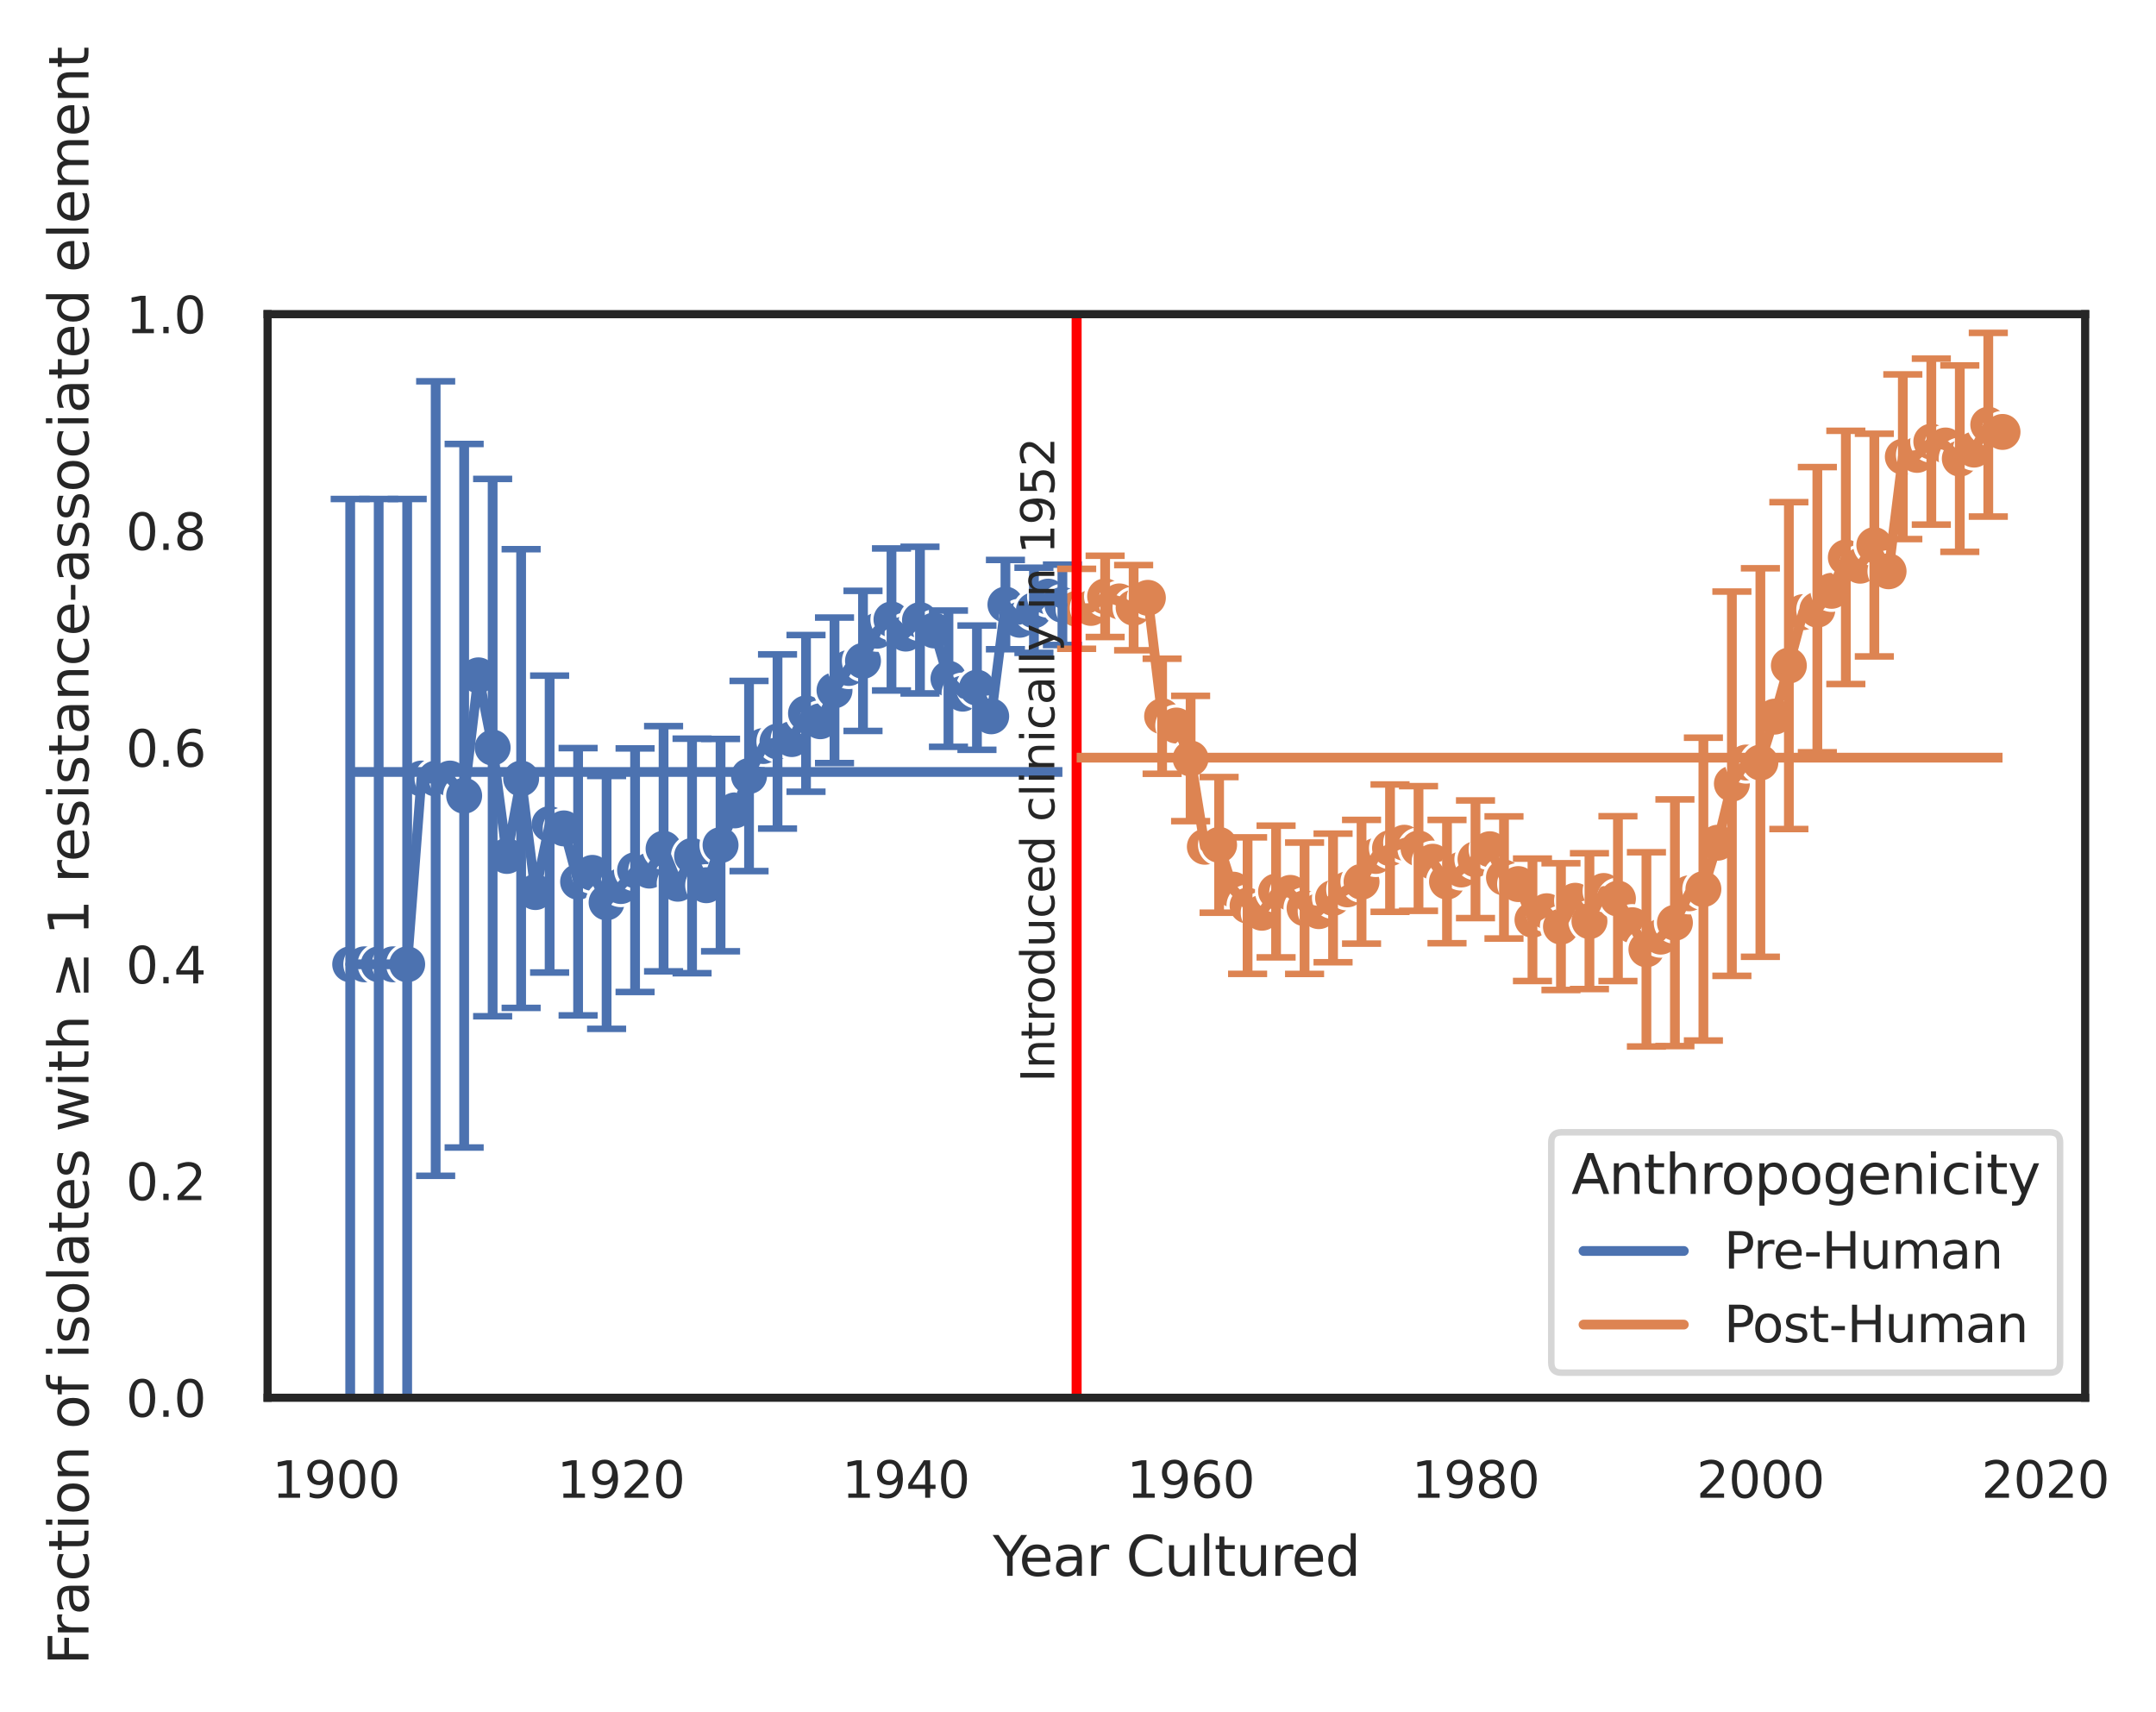 <?xml version="1.0" encoding="utf-8" standalone="no"?>
<!DOCTYPE svg PUBLIC "-//W3C//DTD SVG 1.1//EN"
  "http://www.w3.org/Graphics/SVG/1.1/DTD/svg11.dtd">
<svg xmlns:xlink="http://www.w3.org/1999/xlink" width="330.951pt" height="262.759pt" viewBox="0 0 330.951 262.759" xmlns="http://www.w3.org/2000/svg" version="1.1">
 <defs>
  <style type="text/css">*{stroke-linejoin: round; stroke-linecap: butt}</style>
 </defs>
 <g id="figure_1">
  <g id="patch_1">
   <path d="M -0 262.759 
L 330.951 262.759 
L 330.951 0 
L -0 0 
z
" style="fill: #ffffff"/>
  </g>
  <g id="axes_1">
   <g id="patch_2">
    <path d="M 41.075 214.54 
L 320.075 214.54 
L 320.075 48.22 
L 41.075 48.22 
z
" style="fill: #ffffff"/>
   </g>
   <g id="matplotlib.axis_1">
    <g id="xtick_1">
     <g id="text_1">
      <!-- 1900 -->
      <g style="fill: #262626" transform="translate(41.772 229.89)scale(0.077 -0.077)">
       <defs>
        <path id="DejaVuSans-31" d="M 794 531 
L 1825 531 
L 1825 4091 
L 703 3866 
L 703 4441 
L 1819 4666 
L 2450 4666 
L 2450 531 
L 3481 531 
L 3481 0 
L 794 0 
L 794 531 
z
" transform="scale(0.016)"/>
        <path id="DejaVuSans-39" d="M 703 97 
L 703 672 
Q 941 559 1184 500 
Q 1428 441 1663 441 
Q 2288 441 2617 861 
Q 2947 1281 2994 2138 
Q 2813 1869 2534 1725 
Q 2256 1581 1919 1581 
Q 1219 1581 811 2004 
Q 403 2428 403 3163 
Q 403 3881 828 4315 
Q 1253 4750 1959 4750 
Q 2769 4750 3195 4129 
Q 3622 3509 3622 2328 
Q 3622 1225 3098 567 
Q 2575 -91 1691 -91 
Q 1453 -91 1209 -44 
Q 966 3 703 97 
z
M 1959 2075 
Q 2384 2075 2632 2365 
Q 2881 2656 2881 3163 
Q 2881 3666 2632 3958 
Q 2384 4250 1959 4250 
Q 1534 4250 1286 3958 
Q 1038 3666 1038 3163 
Q 1038 2656 1286 2365 
Q 1534 2075 1959 2075 
z
" transform="scale(0.016)"/>
        <path id="DejaVuSans-30" d="M 2034 4250 
Q 1547 4250 1301 3770 
Q 1056 3291 1056 2328 
Q 1056 1369 1301 889 
Q 1547 409 2034 409 
Q 2525 409 2770 889 
Q 3016 1369 3016 2328 
Q 3016 3291 2770 3770 
Q 2525 4250 2034 4250 
z
M 2034 4750 
Q 2819 4750 3233 4129 
Q 3647 3509 3647 2328 
Q 3647 1150 3233 529 
Q 2819 -91 2034 -91 
Q 1250 -91 836 529 
Q 422 1150 422 2328 
Q 422 3509 836 4129 
Q 1250 4750 2034 4750 
z
" transform="scale(0.016)"/>
       </defs>
       <use xlink:href="#DejaVuSans-31"/>
       <use xlink:href="#DejaVuSans-39" x="63.623"/>
       <use xlink:href="#DejaVuSans-30" x="127.246"/>
       <use xlink:href="#DejaVuSans-30" x="190.869"/>
      </g>
     </g>
    </g>
    <g id="xtick_2">
     <g id="text_2">
      <!-- 1920 -->
      <g style="fill: #262626" transform="translate(85.502 229.89)scale(0.077 -0.077)">
       <defs>
        <path id="DejaVuSans-32" d="M 1228 531 
L 3431 531 
L 3431 0 
L 469 0 
L 469 531 
Q 828 903 1448 1529 
Q 2069 2156 2228 2338 
Q 2531 2678 2651 2914 
Q 2772 3150 2772 3378 
Q 2772 3750 2511 3984 
Q 2250 4219 1831 4219 
Q 1534 4219 1204 4116 
Q 875 4013 500 3803 
L 500 4441 
Q 881 4594 1212 4672 
Q 1544 4750 1819 4750 
Q 2544 4750 2975 4387 
Q 3406 4025 3406 3419 
Q 3406 3131 3298 2873 
Q 3191 2616 2906 2266 
Q 2828 2175 2409 1742 
Q 1991 1309 1228 531 
z
" transform="scale(0.016)"/>
       </defs>
       <use xlink:href="#DejaVuSans-31"/>
       <use xlink:href="#DejaVuSans-39" x="63.623"/>
       <use xlink:href="#DejaVuSans-32" x="127.246"/>
       <use xlink:href="#DejaVuSans-30" x="190.869"/>
      </g>
     </g>
    </g>
    <g id="xtick_3">
     <g id="text_3">
      <!-- 1940 -->
      <g style="fill: #262626" transform="translate(129.233 229.89)scale(0.077 -0.077)">
       <defs>
        <path id="DejaVuSans-34" d="M 2419 4116 
L 825 1625 
L 2419 1625 
L 2419 4116 
z
M 2253 4666 
L 3047 4666 
L 3047 1625 
L 3713 1625 
L 3713 1100 
L 3047 1100 
L 3047 0 
L 2419 0 
L 2419 1100 
L 313 1100 
L 313 1709 
L 2253 4666 
z
" transform="scale(0.016)"/>
       </defs>
       <use xlink:href="#DejaVuSans-31"/>
       <use xlink:href="#DejaVuSans-39" x="63.623"/>
       <use xlink:href="#DejaVuSans-34" x="127.246"/>
       <use xlink:href="#DejaVuSans-30" x="190.869"/>
      </g>
     </g>
    </g>
    <g id="xtick_4">
     <g id="text_4">
      <!-- 1960 -->
      <g style="fill: #262626" transform="translate(172.963 229.89)scale(0.077 -0.077)">
       <defs>
        <path id="DejaVuSans-36" d="M 2113 2584 
Q 1688 2584 1439 2293 
Q 1191 2003 1191 1497 
Q 1191 994 1439 701 
Q 1688 409 2113 409 
Q 2538 409 2786 701 
Q 3034 994 3034 1497 
Q 3034 2003 2786 2293 
Q 2538 2584 2113 2584 
z
M 3366 4563 
L 3366 3988 
Q 3128 4100 2886 4159 
Q 2644 4219 2406 4219 
Q 1781 4219 1451 3797 
Q 1122 3375 1075 2522 
Q 1259 2794 1537 2939 
Q 1816 3084 2150 3084 
Q 2853 3084 3261 2657 
Q 3669 2231 3669 1497 
Q 3669 778 3244 343 
Q 2819 -91 2113 -91 
Q 1303 -91 875 529 
Q 447 1150 447 2328 
Q 447 3434 972 4092 
Q 1497 4750 2381 4750 
Q 2619 4750 2861 4703 
Q 3103 4656 3366 4563 
z
" transform="scale(0.016)"/>
       </defs>
       <use xlink:href="#DejaVuSans-31"/>
       <use xlink:href="#DejaVuSans-39" x="63.623"/>
       <use xlink:href="#DejaVuSans-36" x="127.246"/>
       <use xlink:href="#DejaVuSans-30" x="190.869"/>
      </g>
     </g>
    </g>
    <g id="xtick_5">
     <g id="text_5">
      <!-- 1980 -->
      <g style="fill: #262626" transform="translate(216.694 229.89)scale(0.077 -0.077)">
       <defs>
        <path id="DejaVuSans-38" d="M 2034 2216 
Q 1584 2216 1326 1975 
Q 1069 1734 1069 1313 
Q 1069 891 1326 650 
Q 1584 409 2034 409 
Q 2484 409 2743 651 
Q 3003 894 3003 1313 
Q 3003 1734 2745 1975 
Q 2488 2216 2034 2216 
z
M 1403 2484 
Q 997 2584 770 2862 
Q 544 3141 544 3541 
Q 544 4100 942 4425 
Q 1341 4750 2034 4750 
Q 2731 4750 3128 4425 
Q 3525 4100 3525 3541 
Q 3525 3141 3298 2862 
Q 3072 2584 2669 2484 
Q 3125 2378 3379 2068 
Q 3634 1759 3634 1313 
Q 3634 634 3220 271 
Q 2806 -91 2034 -91 
Q 1263 -91 848 271 
Q 434 634 434 1313 
Q 434 1759 690 2068 
Q 947 2378 1403 2484 
z
M 1172 3481 
Q 1172 3119 1398 2916 
Q 1625 2713 2034 2713 
Q 2441 2713 2670 2916 
Q 2900 3119 2900 3481 
Q 2900 3844 2670 4047 
Q 2441 4250 2034 4250 
Q 1625 4250 1398 4047 
Q 1172 3844 1172 3481 
z
" transform="scale(0.016)"/>
       </defs>
       <use xlink:href="#DejaVuSans-31"/>
       <use xlink:href="#DejaVuSans-39" x="63.623"/>
       <use xlink:href="#DejaVuSans-38" x="127.246"/>
       <use xlink:href="#DejaVuSans-30" x="190.869"/>
      </g>
     </g>
    </g>
    <g id="xtick_6">
     <g id="text_6">
      <!-- 2000 -->
      <g style="fill: #262626" transform="translate(260.424 229.89)scale(0.077 -0.077)">
       <use xlink:href="#DejaVuSans-32"/>
       <use xlink:href="#DejaVuSans-30" x="63.623"/>
       <use xlink:href="#DejaVuSans-30" x="127.246"/>
       <use xlink:href="#DejaVuSans-30" x="190.869"/>
      </g>
     </g>
    </g>
    <g id="xtick_7">
     <g id="text_7">
      <!-- 2020 -->
      <g style="fill: #262626" transform="translate(304.155 229.89)scale(0.077 -0.077)">
       <use xlink:href="#DejaVuSans-32"/>
       <use xlink:href="#DejaVuSans-30" x="63.623"/>
       <use xlink:href="#DejaVuSans-32" x="127.246"/>
       <use xlink:href="#DejaVuSans-30" x="190.869"/>
      </g>
     </g>
    </g>
    <g id="text_8">
     <!-- Year Cultured -->
     <g style="fill: #262626" transform="translate(152.394 241.874)scale(0.084 -0.084)">
      <defs>
       <path id="DejaVuSans-59" d="M -13 4666 
L 666 4666 
L 1959 2747 
L 3244 4666 
L 3922 4666 
L 2272 2222 
L 2272 0 
L 1638 0 
L 1638 2222 
L -13 4666 
z
" transform="scale(0.016)"/>
       <path id="DejaVuSans-65" d="M 3597 1894 
L 3597 1613 
L 953 1613 
Q 991 1019 1311 708 
Q 1631 397 2203 397 
Q 2534 397 2845 478 
Q 3156 559 3463 722 
L 3463 178 
Q 3153 47 2828 -22 
Q 2503 -91 2169 -91 
Q 1331 -91 842 396 
Q 353 884 353 1716 
Q 353 2575 817 3079 
Q 1281 3584 2069 3584 
Q 2775 3584 3186 3129 
Q 3597 2675 3597 1894 
z
M 3022 2063 
Q 3016 2534 2758 2815 
Q 2500 3097 2075 3097 
Q 1594 3097 1305 2825 
Q 1016 2553 972 2059 
L 3022 2063 
z
" transform="scale(0.016)"/>
       <path id="DejaVuSans-61" d="M 2194 1759 
Q 1497 1759 1228 1600 
Q 959 1441 959 1056 
Q 959 750 1161 570 
Q 1363 391 1709 391 
Q 2188 391 2477 730 
Q 2766 1069 2766 1631 
L 2766 1759 
L 2194 1759 
z
M 3341 1997 
L 3341 0 
L 2766 0 
L 2766 531 
Q 2569 213 2275 61 
Q 1981 -91 1556 -91 
Q 1019 -91 701 211 
Q 384 513 384 1019 
Q 384 1609 779 1909 
Q 1175 2209 1959 2209 
L 2766 2209 
L 2766 2266 
Q 2766 2663 2505 2880 
Q 2244 3097 1772 3097 
Q 1472 3097 1187 3025 
Q 903 2953 641 2809 
L 641 3341 
Q 956 3463 1253 3523 
Q 1550 3584 1831 3584 
Q 2591 3584 2966 3190 
Q 3341 2797 3341 1997 
z
" transform="scale(0.016)"/>
       <path id="DejaVuSans-72" d="M 2631 2963 
Q 2534 3019 2420 3045 
Q 2306 3072 2169 3072 
Q 1681 3072 1420 2755 
Q 1159 2438 1159 1844 
L 1159 0 
L 581 0 
L 581 3500 
L 1159 3500 
L 1159 2956 
Q 1341 3275 1631 3429 
Q 1922 3584 2338 3584 
Q 2397 3584 2469 3576 
Q 2541 3569 2628 3553 
L 2631 2963 
z
" transform="scale(0.016)"/>
       <path id="DejaVuSans-20" transform="scale(0.016)"/>
       <path id="DejaVuSans-43" d="M 4122 4306 
L 4122 3641 
Q 3803 3938 3442 4084 
Q 3081 4231 2675 4231 
Q 1875 4231 1450 3742 
Q 1025 3253 1025 2328 
Q 1025 1406 1450 917 
Q 1875 428 2675 428 
Q 3081 428 3442 575 
Q 3803 722 4122 1019 
L 4122 359 
Q 3791 134 3420 21 
Q 3050 -91 2638 -91 
Q 1578 -91 968 557 
Q 359 1206 359 2328 
Q 359 3453 968 4101 
Q 1578 4750 2638 4750 
Q 3056 4750 3426 4639 
Q 3797 4528 4122 4306 
z
" transform="scale(0.016)"/>
       <path id="DejaVuSans-75" d="M 544 1381 
L 544 3500 
L 1119 3500 
L 1119 1403 
Q 1119 906 1312 657 
Q 1506 409 1894 409 
Q 2359 409 2629 706 
Q 2900 1003 2900 1516 
L 2900 3500 
L 3475 3500 
L 3475 0 
L 2900 0 
L 2900 538 
Q 2691 219 2414 64 
Q 2138 -91 1772 -91 
Q 1169 -91 856 284 
Q 544 659 544 1381 
z
M 1991 3584 
L 1991 3584 
z
" transform="scale(0.016)"/>
       <path id="DejaVuSans-6c" d="M 603 4863 
L 1178 4863 
L 1178 0 
L 603 0 
L 603 4863 
z
" transform="scale(0.016)"/>
       <path id="DejaVuSans-74" d="M 1172 4494 
L 1172 3500 
L 2356 3500 
L 2356 3053 
L 1172 3053 
L 1172 1153 
Q 1172 725 1289 603 
Q 1406 481 1766 481 
L 2356 481 
L 2356 0 
L 1766 0 
Q 1100 0 847 248 
Q 594 497 594 1153 
L 594 3053 
L 172 3053 
L 172 3500 
L 594 3500 
L 594 4494 
L 1172 4494 
z
" transform="scale(0.016)"/>
       <path id="DejaVuSans-64" d="M 2906 2969 
L 2906 4863 
L 3481 4863 
L 3481 0 
L 2906 0 
L 2906 525 
Q 2725 213 2448 61 
Q 2172 -91 1784 -91 
Q 1150 -91 751 415 
Q 353 922 353 1747 
Q 353 2572 751 3078 
Q 1150 3584 1784 3584 
Q 2172 3584 2448 3432 
Q 2725 3281 2906 2969 
z
M 947 1747 
Q 947 1113 1208 752 
Q 1469 391 1925 391 
Q 2381 391 2643 752 
Q 2906 1113 2906 1747 
Q 2906 2381 2643 2742 
Q 2381 3103 1925 3103 
Q 1469 3103 1208 2742 
Q 947 2381 947 1747 
z
" transform="scale(0.016)"/>
      </defs>
      <use xlink:href="#DejaVuSans-59"/>
      <use xlink:href="#DejaVuSans-65" x="47.834"/>
      <use xlink:href="#DejaVuSans-61" x="109.357"/>
      <use xlink:href="#DejaVuSans-72" x="170.637"/>
      <use xlink:href="#DejaVuSans-20" x="211.75"/>
      <use xlink:href="#DejaVuSans-43" x="243.537"/>
      <use xlink:href="#DejaVuSans-75" x="313.361"/>
      <use xlink:href="#DejaVuSans-6c" x="376.74"/>
      <use xlink:href="#DejaVuSans-74" x="404.523"/>
      <use xlink:href="#DejaVuSans-75" x="443.732"/>
      <use xlink:href="#DejaVuSans-72" x="507.111"/>
      <use xlink:href="#DejaVuSans-65" x="545.975"/>
      <use xlink:href="#DejaVuSans-64" x="607.498"/>
     </g>
    </g>
   </g>
   <g id="matplotlib.axis_2">
    <g id="ytick_1">
     <g id="text_9">
      <!-- 0.0 -->
      <g style="fill: #262626" transform="translate(19.33 217.465)scale(0.077 -0.077)">
       <defs>
        <path id="DejaVuSans-2e" d="M 684 794 
L 1344 794 
L 1344 0 
L 684 0 
L 684 794 
z
" transform="scale(0.016)"/>
       </defs>
       <use xlink:href="#DejaVuSans-30"/>
       <use xlink:href="#DejaVuSans-2e" x="63.623"/>
       <use xlink:href="#DejaVuSans-30" x="95.41"/>
      </g>
     </g>
    </g>
    <g id="ytick_2">
     <g id="text_10">
      <!-- 0.2 -->
      <g style="fill: #262626" transform="translate(19.33 184.201)scale(0.077 -0.077)">
       <use xlink:href="#DejaVuSans-30"/>
       <use xlink:href="#DejaVuSans-2e" x="63.623"/>
       <use xlink:href="#DejaVuSans-32" x="95.41"/>
      </g>
     </g>
    </g>
    <g id="ytick_3">
     <g id="text_11">
      <!-- 0.4 -->
      <g style="fill: #262626" transform="translate(19.33 150.937)scale(0.077 -0.077)">
       <use xlink:href="#DejaVuSans-30"/>
       <use xlink:href="#DejaVuSans-2e" x="63.623"/>
       <use xlink:href="#DejaVuSans-34" x="95.41"/>
      </g>
     </g>
    </g>
    <g id="ytick_4">
     <g id="text_12">
      <!-- 0.6 -->
      <g style="fill: #262626" transform="translate(19.33 117.673)scale(0.077 -0.077)">
       <use xlink:href="#DejaVuSans-30"/>
       <use xlink:href="#DejaVuSans-2e" x="63.623"/>
       <use xlink:href="#DejaVuSans-36" x="95.41"/>
      </g>
     </g>
    </g>
    <g id="ytick_5">
     <g id="text_13">
      <!-- 0.8 -->
      <g style="fill: #262626" transform="translate(19.33 84.409)scale(0.077 -0.077)">
       <use xlink:href="#DejaVuSans-30"/>
       <use xlink:href="#DejaVuSans-2e" x="63.623"/>
       <use xlink:href="#DejaVuSans-38" x="95.41"/>
      </g>
     </g>
    </g>
    <g id="ytick_6">
     <g id="text_14">
      <!-- 1.0 -->
      <g style="fill: #262626" transform="translate(19.33 51.145)scale(0.077 -0.077)">
       <use xlink:href="#DejaVuSans-31"/>
       <use xlink:href="#DejaVuSans-2e" x="63.623"/>
       <use xlink:href="#DejaVuSans-30" x="95.41"/>
      </g>
     </g>
    </g>
    <g id="text_15">
     <!-- Fraction of isolates with ≥ 1 resistance-associated element -->
     <g style="fill: #262626" transform="translate(13.583 255.559)rotate(-90)scale(0.084 -0.084)">
      <defs>
       <path id="DejaVuSans-46" d="M 628 4666 
L 3309 4666 
L 3309 4134 
L 1259 4134 
L 1259 2759 
L 3109 2759 
L 3109 2228 
L 1259 2228 
L 1259 0 
L 628 0 
L 628 4666 
z
" transform="scale(0.016)"/>
       <path id="DejaVuSans-63" d="M 3122 3366 
L 3122 2828 
Q 2878 2963 2633 3030 
Q 2388 3097 2138 3097 
Q 1578 3097 1268 2742 
Q 959 2388 959 1747 
Q 959 1106 1268 751 
Q 1578 397 2138 397 
Q 2388 397 2633 464 
Q 2878 531 3122 666 
L 3122 134 
Q 2881 22 2623 -34 
Q 2366 -91 2075 -91 
Q 1284 -91 818 406 
Q 353 903 353 1747 
Q 353 2603 823 3093 
Q 1294 3584 2113 3584 
Q 2378 3584 2631 3529 
Q 2884 3475 3122 3366 
z
" transform="scale(0.016)"/>
       <path id="DejaVuSans-69" d="M 603 3500 
L 1178 3500 
L 1178 0 
L 603 0 
L 603 3500 
z
M 603 4863 
L 1178 4863 
L 1178 4134 
L 603 4134 
L 603 4863 
z
" transform="scale(0.016)"/>
       <path id="DejaVuSans-6f" d="M 1959 3097 
Q 1497 3097 1228 2736 
Q 959 2375 959 1747 
Q 959 1119 1226 758 
Q 1494 397 1959 397 
Q 2419 397 2687 759 
Q 2956 1122 2956 1747 
Q 2956 2369 2687 2733 
Q 2419 3097 1959 3097 
z
M 1959 3584 
Q 2709 3584 3137 3096 
Q 3566 2609 3566 1747 
Q 3566 888 3137 398 
Q 2709 -91 1959 -91 
Q 1206 -91 779 398 
Q 353 888 353 1747 
Q 353 2609 779 3096 
Q 1206 3584 1959 3584 
z
" transform="scale(0.016)"/>
       <path id="DejaVuSans-6e" d="M 3513 2113 
L 3513 0 
L 2938 0 
L 2938 2094 
Q 2938 2591 2744 2837 
Q 2550 3084 2163 3084 
Q 1697 3084 1428 2787 
Q 1159 2491 1159 1978 
L 1159 0 
L 581 0 
L 581 3500 
L 1159 3500 
L 1159 2956 
Q 1366 3272 1645 3428 
Q 1925 3584 2291 3584 
Q 2894 3584 3203 3211 
Q 3513 2838 3513 2113 
z
" transform="scale(0.016)"/>
       <path id="DejaVuSans-66" d="M 2375 4863 
L 2375 4384 
L 1825 4384 
Q 1516 4384 1395 4259 
Q 1275 4134 1275 3809 
L 1275 3500 
L 2222 3500 
L 2222 3053 
L 1275 3053 
L 1275 0 
L 697 0 
L 697 3053 
L 147 3053 
L 147 3500 
L 697 3500 
L 697 3744 
Q 697 4328 969 4595 
Q 1241 4863 1831 4863 
L 2375 4863 
z
" transform="scale(0.016)"/>
       <path id="DejaVuSans-73" d="M 2834 3397 
L 2834 2853 
Q 2591 2978 2328 3040 
Q 2066 3103 1784 3103 
Q 1356 3103 1142 2972 
Q 928 2841 928 2578 
Q 928 2378 1081 2264 
Q 1234 2150 1697 2047 
L 1894 2003 
Q 2506 1872 2764 1633 
Q 3022 1394 3022 966 
Q 3022 478 2636 193 
Q 2250 -91 1575 -91 
Q 1294 -91 989 -36 
Q 684 19 347 128 
L 347 722 
Q 666 556 975 473 
Q 1284 391 1588 391 
Q 1994 391 2212 530 
Q 2431 669 2431 922 
Q 2431 1156 2273 1281 
Q 2116 1406 1581 1522 
L 1381 1569 
Q 847 1681 609 1914 
Q 372 2147 372 2553 
Q 372 3047 722 3315 
Q 1072 3584 1716 3584 
Q 2034 3584 2315 3537 
Q 2597 3491 2834 3397 
z
" transform="scale(0.016)"/>
       <path id="DejaVuSans-77" d="M 269 3500 
L 844 3500 
L 1563 769 
L 2278 3500 
L 2956 3500 
L 3675 769 
L 4391 3500 
L 4966 3500 
L 4050 0 
L 3372 0 
L 2619 2869 
L 1863 0 
L 1184 0 
L 269 3500 
z
" transform="scale(0.016)"/>
       <path id="DejaVuSans-68" d="M 3513 2113 
L 3513 0 
L 2938 0 
L 2938 2094 
Q 2938 2591 2744 2837 
Q 2550 3084 2163 3084 
Q 1697 3084 1428 2787 
Q 1159 2491 1159 1978 
L 1159 0 
L 581 0 
L 581 4863 
L 1159 4863 
L 1159 2956 
Q 1366 3272 1645 3428 
Q 1925 3584 2291 3584 
Q 2894 3584 3203 3211 
Q 3513 2838 3513 2113 
z
" transform="scale(0.016)"/>
       <path id="DejaVuSans-2265" d="M 678 3175 
L 678 3725 
L 4684 2578 
L 4684 2047 
L 678 897 
L 678 1453 
L 3681 2309 
L 678 3175 
z
M 4684 531 
L 4684 0 
L 678 0 
L 678 531 
L 4684 531 
z
" transform="scale(0.016)"/>
       <path id="DejaVuSans-2d" d="M 313 2009 
L 1997 2009 
L 1997 1497 
L 313 1497 
L 313 2009 
z
" transform="scale(0.016)"/>
       <path id="DejaVuSans-6d" d="M 3328 2828 
Q 3544 3216 3844 3400 
Q 4144 3584 4550 3584 
Q 5097 3584 5394 3201 
Q 5691 2819 5691 2113 
L 5691 0 
L 5113 0 
L 5113 2094 
Q 5113 2597 4934 2840 
Q 4756 3084 4391 3084 
Q 3944 3084 3684 2787 
Q 3425 2491 3425 1978 
L 3425 0 
L 2847 0 
L 2847 2094 
Q 2847 2600 2669 2842 
Q 2491 3084 2119 3084 
Q 1678 3084 1418 2786 
Q 1159 2488 1159 1978 
L 1159 0 
L 581 0 
L 581 3500 
L 1159 3500 
L 1159 2956 
Q 1356 3278 1631 3431 
Q 1906 3584 2284 3584 
Q 2666 3584 2933 3390 
Q 3200 3197 3328 2828 
z
" transform="scale(0.016)"/>
      </defs>
      <use xlink:href="#DejaVuSans-46"/>
      <use xlink:href="#DejaVuSans-72" x="50.27"/>
      <use xlink:href="#DejaVuSans-61" x="91.383"/>
      <use xlink:href="#DejaVuSans-63" x="152.662"/>
      <use xlink:href="#DejaVuSans-74" x="207.643"/>
      <use xlink:href="#DejaVuSans-69" x="246.852"/>
      <use xlink:href="#DejaVuSans-6f" x="274.635"/>
      <use xlink:href="#DejaVuSans-6e" x="335.816"/>
      <use xlink:href="#DejaVuSans-20" x="399.195"/>
      <use xlink:href="#DejaVuSans-6f" x="430.982"/>
      <use xlink:href="#DejaVuSans-66" x="492.164"/>
      <use xlink:href="#DejaVuSans-20" x="527.369"/>
      <use xlink:href="#DejaVuSans-69" x="559.156"/>
      <use xlink:href="#DejaVuSans-73" x="586.939"/>
      <use xlink:href="#DejaVuSans-6f" x="639.039"/>
      <use xlink:href="#DejaVuSans-6c" x="700.221"/>
      <use xlink:href="#DejaVuSans-61" x="728.004"/>
      <use xlink:href="#DejaVuSans-74" x="789.283"/>
      <use xlink:href="#DejaVuSans-65" x="828.492"/>
      <use xlink:href="#DejaVuSans-73" x="890.016"/>
      <use xlink:href="#DejaVuSans-20" x="942.115"/>
      <use xlink:href="#DejaVuSans-77" x="973.902"/>
      <use xlink:href="#DejaVuSans-69" x="1055.689"/>
      <use xlink:href="#DejaVuSans-74" x="1083.473"/>
      <use xlink:href="#DejaVuSans-68" x="1122.682"/>
      <use xlink:href="#DejaVuSans-20" x="1186.061"/>
      <use xlink:href="#DejaVuSans-2265" x="1217.848"/>
      <use xlink:href="#DejaVuSans-20" x="1301.637"/>
      <use xlink:href="#DejaVuSans-31" x="1333.424"/>
      <use xlink:href="#DejaVuSans-20" x="1397.047"/>
      <use xlink:href="#DejaVuSans-72" x="1428.834"/>
      <use xlink:href="#DejaVuSans-65" x="1467.697"/>
      <use xlink:href="#DejaVuSans-73" x="1529.221"/>
      <use xlink:href="#DejaVuSans-69" x="1581.32"/>
      <use xlink:href="#DejaVuSans-73" x="1609.104"/>
      <use xlink:href="#DejaVuSans-74" x="1661.203"/>
      <use xlink:href="#DejaVuSans-61" x="1700.412"/>
      <use xlink:href="#DejaVuSans-6e" x="1761.691"/>
      <use xlink:href="#DejaVuSans-63" x="1825.07"/>
      <use xlink:href="#DejaVuSans-65" x="1880.051"/>
      <use xlink:href="#DejaVuSans-2d" x="1941.574"/>
      <use xlink:href="#DejaVuSans-61" x="1977.658"/>
      <use xlink:href="#DejaVuSans-73" x="2038.938"/>
      <use xlink:href="#DejaVuSans-73" x="2091.037"/>
      <use xlink:href="#DejaVuSans-6f" x="2143.137"/>
      <use xlink:href="#DejaVuSans-63" x="2204.318"/>
      <use xlink:href="#DejaVuSans-69" x="2259.299"/>
      <use xlink:href="#DejaVuSans-61" x="2287.082"/>
      <use xlink:href="#DejaVuSans-74" x="2348.361"/>
      <use xlink:href="#DejaVuSans-65" x="2387.57"/>
      <use xlink:href="#DejaVuSans-64" x="2449.094"/>
      <use xlink:href="#DejaVuSans-20" x="2512.57"/>
      <use xlink:href="#DejaVuSans-65" x="2544.357"/>
      <use xlink:href="#DejaVuSans-6c" x="2605.881"/>
      <use xlink:href="#DejaVuSans-65" x="2633.664"/>
      <use xlink:href="#DejaVuSans-6d" x="2695.188"/>
      <use xlink:href="#DejaVuSans-65" x="2792.6"/>
      <use xlink:href="#DejaVuSans-6e" x="2854.123"/>
      <use xlink:href="#DejaVuSans-74" x="2917.502"/>
     </g>
    </g>
   </g>
   <g id="PathCollection_1">
    <defs>
     <path id="C0_0_3af3480838" d="M 0 3 
C 0.796 3 1.559 2.684 2.121 2.121 
C 2.684 1.559 3 0.796 3 -0 
C 3 -0.796 2.684 -1.559 2.121 -2.121 
C 1.559 -2.684 0.796 -3 0 -3 
C -0.796 -3 -1.559 -2.684 -2.121 -2.121 
C -2.684 -1.559 -3 -0.796 -3 0 
C -3 0.796 -2.684 1.559 -2.121 2.121 
C -1.559 2.684 -0.796 3 0 3 
z
"/>
    </defs>
    <g clip-path="url(#p13e2e7a93d)">
     <use xlink:href="#C0_0_3af3480838" x="53.757" y="148.012" style="fill: #4c72b0; stroke: #ffffff; stroke-width: 0.48"/>
    </g>
    <g clip-path="url(#p13e2e7a93d)">
     <use xlink:href="#C0_0_3af3480838" x="55.943" y="148.012" style="fill: #4c72b0; stroke: #ffffff; stroke-width: 0.48"/>
    </g>
    <g clip-path="url(#p13e2e7a93d)">
     <use xlink:href="#C0_0_3af3480838" x="58.13" y="148.012" style="fill: #4c72b0; stroke: #ffffff; stroke-width: 0.48"/>
    </g>
    <g clip-path="url(#p13e2e7a93d)">
     <use xlink:href="#C0_0_3af3480838" x="60.316" y="148.012" style="fill: #4c72b0; stroke: #ffffff; stroke-width: 0.48"/>
    </g>
    <g clip-path="url(#p13e2e7a93d)">
     <use xlink:href="#C0_0_3af3480838" x="62.503" y="148.012" style="fill: #4c72b0; stroke: #ffffff; stroke-width: 0.48"/>
    </g>
    <g clip-path="url(#p13e2e7a93d)">
     <use xlink:href="#C0_0_3af3480838" x="64.689" y="119.5" style="fill: #4c72b0; stroke: #ffffff; stroke-width: 0.48"/>
    </g>
    <g clip-path="url(#p13e2e7a93d)">
     <use xlink:href="#C0_0_3af3480838" x="66.876" y="119.5" style="fill: #4c72b0; stroke: #ffffff; stroke-width: 0.48"/>
    </g>
    <g clip-path="url(#p13e2e7a93d)">
     <use xlink:href="#C0_0_3af3480838" x="69.062" y="119.5" style="fill: #4c72b0; stroke: #ffffff; stroke-width: 0.48"/>
    </g>
    <g clip-path="url(#p13e2e7a93d)">
     <use xlink:href="#C0_0_3af3480838" x="71.249" y="122.14" style="fill: #4c72b0; stroke: #ffffff; stroke-width: 0.48"/>
    </g>
    <g clip-path="url(#p13e2e7a93d)">
     <use xlink:href="#C0_0_3af3480838" x="73.436" y="103.66" style="fill: #4c72b0; stroke: #ffffff; stroke-width: 0.48"/>
    </g>
    <g clip-path="url(#p13e2e7a93d)">
     <use xlink:href="#C0_0_3af3480838" x="75.622" y="114.748" style="fill: #4c72b0; stroke: #ffffff; stroke-width: 0.48"/>
    </g>
    <g clip-path="url(#p13e2e7a93d)">
     <use xlink:href="#C0_0_3af3480838" x="77.809" y="131.38" style="fill: #4c72b0; stroke: #ffffff; stroke-width: 0.48"/>
    </g>
    <g clip-path="url(#p13e2e7a93d)">
     <use xlink:href="#C0_0_3af3480838" x="79.995" y="119.5" style="fill: #4c72b0; stroke: #ffffff; stroke-width: 0.48"/>
    </g>
    <g clip-path="url(#p13e2e7a93d)">
     <use xlink:href="#C0_0_3af3480838" x="82.182" y="136.924" style="fill: #4c72b0; stroke: #ffffff; stroke-width: 0.48"/>
    </g>
    <g clip-path="url(#p13e2e7a93d)">
     <use xlink:href="#C0_0_3af3480838" x="84.368" y="126.488" style="fill: #4c72b0; stroke: #ffffff; stroke-width: 0.48"/>
    </g>
    <g clip-path="url(#p13e2e7a93d)">
     <use xlink:href="#C0_0_3af3480838" x="86.555" y="127.151" style="fill: #4c72b0; stroke: #ffffff; stroke-width: 0.48"/>
    </g>
    <g clip-path="url(#p13e2e7a93d)">
     <use xlink:href="#C0_0_3af3480838" x="88.741" y="135.34" style="fill: #4c72b0; stroke: #ffffff; stroke-width: 0.48"/>
    </g>
    <g clip-path="url(#p13e2e7a93d)">
     <use xlink:href="#C0_0_3af3480838" x="90.928" y="133.978" style="fill: #4c72b0; stroke: #ffffff; stroke-width: 0.48"/>
    </g>
    <g clip-path="url(#p13e2e7a93d)">
     <use xlink:href="#C0_0_3af3480838" x="93.114" y="138.508" style="fill: #4c72b0; stroke: #ffffff; stroke-width: 0.48"/>
    </g>
    <g clip-path="url(#p13e2e7a93d)">
     <use xlink:href="#C0_0_3af3480838" x="95.301" y="136" style="fill: #4c72b0; stroke: #ffffff; stroke-width: 0.48"/>
    </g>
    <g clip-path="url(#p13e2e7a93d)">
     <use xlink:href="#C0_0_3af3480838" x="97.487" y="133.568" style="fill: #4c72b0; stroke: #ffffff; stroke-width: 0.48"/>
    </g>
    <g clip-path="url(#p13e2e7a93d)">
     <use xlink:href="#C0_0_3af3480838" x="99.674" y="133.627" style="fill: #4c72b0; stroke: #ffffff; stroke-width: 0.48"/>
    </g>
    <g clip-path="url(#p13e2e7a93d)">
     <use xlink:href="#C0_0_3af3480838" x="101.86" y="130.271" style="fill: #4c72b0; stroke: #ffffff; stroke-width: 0.48"/>
    </g>
    <g clip-path="url(#p13e2e7a93d)">
     <use xlink:href="#C0_0_3af3480838" x="104.047" y="135.644" style="fill: #4c72b0; stroke: #ffffff; stroke-width: 0.48"/>
    </g>
    <g clip-path="url(#p13e2e7a93d)">
     <use xlink:href="#C0_0_3af3480838" x="106.233" y="131.38" style="fill: #4c72b0; stroke: #ffffff; stroke-width: 0.48"/>
    </g>
    <g clip-path="url(#p13e2e7a93d)">
     <use xlink:href="#C0_0_3af3480838" x="108.42" y="135.875" style="fill: #4c72b0; stroke: #ffffff; stroke-width: 0.48"/>
    </g>
    <g clip-path="url(#p13e2e7a93d)">
     <use xlink:href="#C0_0_3af3480838" x="110.606" y="129.716" style="fill: #4c72b0; stroke: #ffffff; stroke-width: 0.48"/>
    </g>
    <g clip-path="url(#p13e2e7a93d)">
     <use xlink:href="#C0_0_3af3480838" x="112.793" y="124.385" style="fill: #4c72b0; stroke: #ffffff; stroke-width: 0.48"/>
    </g>
    <g clip-path="url(#p13e2e7a93d)">
     <use xlink:href="#C0_0_3af3480838" x="114.979" y="119.11" style="fill: #4c72b0; stroke: #ffffff; stroke-width: 0.48"/>
    </g>
    <g clip-path="url(#p13e2e7a93d)">
     <use xlink:href="#C0_0_3af3480838" x="117.166" y="114.507" style="fill: #4c72b0; stroke: #ffffff; stroke-width: 0.48"/>
    </g>
    <g clip-path="url(#p13e2e7a93d)">
     <use xlink:href="#C0_0_3af3480838" x="119.352" y="113.811" style="fill: #4c72b0; stroke: #ffffff; stroke-width: 0.48"/>
    </g>
    <g clip-path="url(#p13e2e7a93d)">
     <use xlink:href="#C0_0_3af3480838" x="121.539" y="113.443" style="fill: #4c72b0; stroke: #ffffff; stroke-width: 0.48"/>
    </g>
    <g clip-path="url(#p13e2e7a93d)">
     <use xlink:href="#C0_0_3af3480838" x="123.726" y="109.495" style="fill: #4c72b0; stroke: #ffffff; stroke-width: 0.48"/>
    </g>
    <g clip-path="url(#p13e2e7a93d)">
     <use xlink:href="#C0_0_3af3480838" x="125.912" y="110.704" style="fill: #4c72b0; stroke: #ffffff; stroke-width: 0.48"/>
    </g>
    <g clip-path="url(#p13e2e7a93d)">
     <use xlink:href="#C0_0_3af3480838" x="128.099" y="105.958" style="fill: #4c72b0; stroke: #ffffff; stroke-width: 0.48"/>
    </g>
    <g clip-path="url(#p13e2e7a93d)">
     <use xlink:href="#C0_0_3af3480838" x="130.285" y="102.528" style="fill: #4c72b0; stroke: #ffffff; stroke-width: 0.48"/>
    </g>
    <g clip-path="url(#p13e2e7a93d)">
     <use xlink:href="#C0_0_3af3480838" x="132.472" y="101.442" style="fill: #4c72b0; stroke: #ffffff; stroke-width: 0.48"/>
    </g>
    <g clip-path="url(#p13e2e7a93d)">
     <use xlink:href="#C0_0_3af3480838" x="134.658" y="96.807" style="fill: #4c72b0; stroke: #ffffff; stroke-width: 0.48"/>
    </g>
    <g clip-path="url(#p13e2e7a93d)">
     <use xlink:href="#C0_0_3af3480838" x="136.845" y="95.083" style="fill: #4c72b0; stroke: #ffffff; stroke-width: 0.48"/>
    </g>
    <g clip-path="url(#p13e2e7a93d)">
     <use xlink:href="#C0_0_3af3480838" x="139.031" y="97.25" style="fill: #4c72b0; stroke: #ffffff; stroke-width: 0.48"/>
    </g>
    <g clip-path="url(#p13e2e7a93d)">
     <use xlink:href="#C0_0_3af3480838" x="141.218" y="95.181" style="fill: #4c72b0; stroke: #ffffff; stroke-width: 0.48"/>
    </g>
    <g clip-path="url(#p13e2e7a93d)">
     <use xlink:href="#C0_0_3af3480838" x="143.404" y="96.767" style="fill: #4c72b0; stroke: #ffffff; stroke-width: 0.48"/>
    </g>
    <g clip-path="url(#p13e2e7a93d)">
     <use xlink:href="#C0_0_3af3480838" x="145.591" y="104.171" style="fill: #4c72b0; stroke: #ffffff; stroke-width: 0.48"/>
    </g>
    <g clip-path="url(#p13e2e7a93d)">
     <use xlink:href="#C0_0_3af3480838" x="147.777" y="106.467" style="fill: #4c72b0; stroke: #ffffff; stroke-width: 0.48"/>
    </g>
    <g clip-path="url(#p13e2e7a93d)">
     <use xlink:href="#C0_0_3af3480838" x="149.964" y="105.55" style="fill: #4c72b0; stroke: #ffffff; stroke-width: 0.48"/>
    </g>
    <g clip-path="url(#p13e2e7a93d)">
     <use xlink:href="#C0_0_3af3480838" x="152.15" y="109.947" style="fill: #4c72b0; stroke: #ffffff; stroke-width: 0.48"/>
    </g>
    <g clip-path="url(#p13e2e7a93d)">
     <use xlink:href="#C0_0_3af3480838" x="154.337" y="92.796" style="fill: #4c72b0; stroke: #ffffff; stroke-width: 0.48"/>
    </g>
    <g clip-path="url(#p13e2e7a93d)">
     <use xlink:href="#C0_0_3af3480838" x="156.523" y="95.13" style="fill: #4c72b0; stroke: #ffffff; stroke-width: 0.48"/>
    </g>
    <g clip-path="url(#p13e2e7a93d)">
     <use xlink:href="#C0_0_3af3480838" x="158.71" y="93.671" style="fill: #4c72b0; stroke: #ffffff; stroke-width: 0.48"/>
    </g>
    <g clip-path="url(#p13e2e7a93d)">
     <use xlink:href="#C0_0_3af3480838" x="160.896" y="91.58" style="fill: #4c72b0; stroke: #ffffff; stroke-width: 0.48"/>
    </g>
    <g clip-path="url(#p13e2e7a93d)">
     <use xlink:href="#C0_0_3af3480838" x="163.083" y="92.835" style="fill: #4c72b0; stroke: #ffffff; stroke-width: 0.48"/>
    </g>
    <g clip-path="url(#p13e2e7a93d)">
     <use xlink:href="#C0_0_3af3480838" x="165.269" y="93.444" style="fill: #dd8452; stroke: #ffffff; stroke-width: 0.48"/>
    </g>
    <g clip-path="url(#p13e2e7a93d)">
     <use xlink:href="#C0_0_3af3480838" x="167.456" y="93.308" style="fill: #dd8452; stroke: #ffffff; stroke-width: 0.48"/>
    </g>
    <g clip-path="url(#p13e2e7a93d)">
     <use xlink:href="#C0_0_3af3480838" x="169.642" y="91.539" style="fill: #dd8452; stroke: #ffffff; stroke-width: 0.48"/>
    </g>
    <g clip-path="url(#p13e2e7a93d)">
     <use xlink:href="#C0_0_3af3480838" x="171.829" y="92.312" style="fill: #dd8452; stroke: #ffffff; stroke-width: 0.48"/>
    </g>
    <g clip-path="url(#p13e2e7a93d)">
     <use xlink:href="#C0_0_3af3480838" x="174.015" y="93.272" style="fill: #dd8452; stroke: #ffffff; stroke-width: 0.48"/>
    </g>
    <g clip-path="url(#p13e2e7a93d)">
     <use xlink:href="#C0_0_3af3480838" x="176.202" y="91.763" style="fill: #dd8452; stroke: #ffffff; stroke-width: 0.48"/>
    </g>
    <g clip-path="url(#p13e2e7a93d)">
     <use xlink:href="#C0_0_3af3480838" x="178.389" y="109.936" style="fill: #dd8452; stroke: #ffffff; stroke-width: 0.48"/>
    </g>
    <g clip-path="url(#p13e2e7a93d)">
     <use xlink:href="#C0_0_3af3480838" x="180.575" y="111.365" style="fill: #dd8452; stroke: #ffffff; stroke-width: 0.48"/>
    </g>
    <g clip-path="url(#p13e2e7a93d)">
     <use xlink:href="#C0_0_3af3480838" x="182.762" y="116.423" style="fill: #dd8452; stroke: #ffffff; stroke-width: 0.48"/>
    </g>
    <g clip-path="url(#p13e2e7a93d)">
     <use xlink:href="#C0_0_3af3480838" x="184.948" y="129.97" style="fill: #dd8452; stroke: #ffffff; stroke-width: 0.48"/>
    </g>
    <g clip-path="url(#p13e2e7a93d)">
     <use xlink:href="#C0_0_3af3480838" x="187.135" y="129.682" style="fill: #dd8452; stroke: #ffffff; stroke-width: 0.48"/>
    </g>
    <g clip-path="url(#p13e2e7a93d)">
     <use xlink:href="#C0_0_3af3480838" x="189.321" y="136.555" style="fill: #dd8452; stroke: #ffffff; stroke-width: 0.48"/>
    </g>
    <g clip-path="url(#p13e2e7a93d)">
     <use xlink:href="#C0_0_3af3480838" x="191.508" y="139.003" style="fill: #dd8452; stroke: #ffffff; stroke-width: 0.48"/>
    </g>
    <g clip-path="url(#p13e2e7a93d)">
     <use xlink:href="#C0_0_3af3480838" x="193.694" y="140.098" style="fill: #dd8452; stroke: #ffffff; stroke-width: 0.48"/>
    </g>
    <g clip-path="url(#p13e2e7a93d)">
     <use xlink:href="#C0_0_3af3480838" x="195.881" y="136.838" style="fill: #dd8452; stroke: #ffffff; stroke-width: 0.48"/>
    </g>
    <g clip-path="url(#p13e2e7a93d)">
     <use xlink:href="#C0_0_3af3480838" x="198.067" y="137.05" style="fill: #dd8452; stroke: #ffffff; stroke-width: 0.48"/>
    </g>
    <g clip-path="url(#p13e2e7a93d)">
     <use xlink:href="#C0_0_3af3480838" x="200.254" y="139.407" style="fill: #dd8452; stroke: #ffffff; stroke-width: 0.48"/>
    </g>
    <g clip-path="url(#p13e2e7a93d)">
     <use xlink:href="#C0_0_3af3480838" x="202.44" y="139.852" style="fill: #dd8452; stroke: #ffffff; stroke-width: 0.48"/>
    </g>
    <g clip-path="url(#p13e2e7a93d)">
     <use xlink:href="#C0_0_3af3480838" x="204.627" y="137.824" style="fill: #dd8452; stroke: #ffffff; stroke-width: 0.48"/>
    </g>
    <g clip-path="url(#p13e2e7a93d)">
     <use xlink:href="#C0_0_3af3480838" x="206.813" y="136.506" style="fill: #dd8452; stroke: #ffffff; stroke-width: 0.48"/>
    </g>
    <g clip-path="url(#p13e2e7a93d)">
     <use xlink:href="#C0_0_3af3480838" x="209" y="135.34" style="fill: #dd8452; stroke: #ffffff; stroke-width: 0.48"/>
    </g>
    <g clip-path="url(#p13e2e7a93d)">
     <use xlink:href="#C0_0_3af3480838" x="211.186" y="131.38" style="fill: #dd8452; stroke: #ffffff; stroke-width: 0.48"/>
    </g>
    <g clip-path="url(#p13e2e7a93d)">
     <use xlink:href="#C0_0_3af3480838" x="213.373" y="130.183" style="fill: #dd8452; stroke: #ffffff; stroke-width: 0.48"/>
    </g>
    <g clip-path="url(#p13e2e7a93d)">
     <use xlink:href="#C0_0_3af3480838" x="215.559" y="129.351" style="fill: #dd8452; stroke: #ffffff; stroke-width: 0.48"/>
    </g>
    <g clip-path="url(#p13e2e7a93d)">
     <use xlink:href="#C0_0_3af3480838" x="217.746" y="130.233" style="fill: #dd8452; stroke: #ffffff; stroke-width: 0.48"/>
    </g>
    <g clip-path="url(#p13e2e7a93d)">
     <use xlink:href="#C0_0_3af3480838" x="219.932" y="132.267" style="fill: #dd8452; stroke: #ffffff; stroke-width: 0.48"/>
    </g>
    <g clip-path="url(#p13e2e7a93d)">
     <use xlink:href="#C0_0_3af3480838" x="222.119" y="135.313" style="fill: #dd8452; stroke: #ffffff; stroke-width: 0.48"/>
    </g>
    <g clip-path="url(#p13e2e7a93d)">
     <use xlink:href="#C0_0_3af3480838" x="224.305" y="133.459" style="fill: #dd8452; stroke: #ffffff; stroke-width: 0.48"/>
    </g>
    <g clip-path="url(#p13e2e7a93d)">
     <use xlink:href="#C0_0_3af3480838" x="226.492" y="131.89" style="fill: #dd8452; stroke: #ffffff; stroke-width: 0.48"/>
    </g>
    <g clip-path="url(#p13e2e7a93d)">
     <use xlink:href="#C0_0_3af3480838" x="228.678" y="130.347" style="fill: #dd8452; stroke: #ffffff; stroke-width: 0.48"/>
    </g>
    <g clip-path="url(#p13e2e7a93d)">
     <use xlink:href="#C0_0_3af3480838" x="230.865" y="134.684" style="fill: #dd8452; stroke: #ffffff; stroke-width: 0.48"/>
    </g>
    <g clip-path="url(#p13e2e7a93d)">
     <use xlink:href="#C0_0_3af3480838" x="233.052" y="135.7" style="fill: #dd8452; stroke: #ffffff; stroke-width: 0.48"/>
    </g>
    <g clip-path="url(#p13e2e7a93d)">
     <use xlink:href="#C0_0_3af3480838" x="235.238" y="141.18" style="fill: #dd8452; stroke: #ffffff; stroke-width: 0.48"/>
    </g>
    <g clip-path="url(#p13e2e7a93d)">
     <use xlink:href="#C0_0_3af3480838" x="237.425" y="139.865" style="fill: #dd8452; stroke: #ffffff; stroke-width: 0.48"/>
    </g>
    <g clip-path="url(#p13e2e7a93d)">
     <use xlink:href="#C0_0_3af3480838" x="239.611" y="142.227" style="fill: #dd8452; stroke: #ffffff; stroke-width: 0.48"/>
    </g>
    <g clip-path="url(#p13e2e7a93d)">
     <use xlink:href="#C0_0_3af3480838" x="241.798" y="138.257" style="fill: #dd8452; stroke: #ffffff; stroke-width: 0.48"/>
    </g>
    <g clip-path="url(#p13e2e7a93d)">
     <use xlink:href="#C0_0_3af3480838" x="243.984" y="141.386" style="fill: #dd8452; stroke: #ffffff; stroke-width: 0.48"/>
    </g>
    <g clip-path="url(#p13e2e7a93d)">
     <use xlink:href="#C0_0_3af3480838" x="246.171" y="136.758" style="fill: #dd8452; stroke: #ffffff; stroke-width: 0.48"/>
    </g>
    <g clip-path="url(#p13e2e7a93d)">
     <use xlink:href="#C0_0_3af3480838" x="248.357" y="137.932" style="fill: #dd8452; stroke: #ffffff; stroke-width: 0.48"/>
    </g>
    <g clip-path="url(#p13e2e7a93d)">
     <use xlink:href="#C0_0_3af3480838" x="250.544" y="142.009" style="fill: #dd8452; stroke: #ffffff; stroke-width: 0.48"/>
    </g>
    <g clip-path="url(#p13e2e7a93d)">
     <use xlink:href="#C0_0_3af3480838" x="252.73" y="145.717" style="fill: #dd8452; stroke: #ffffff; stroke-width: 0.48"/>
    </g>
    <g clip-path="url(#p13e2e7a93d)">
     <use xlink:href="#C0_0_3af3480838" x="254.917" y="143.765" style="fill: #dd8452; stroke: #ffffff; stroke-width: 0.48"/>
    </g>
    <g clip-path="url(#p13e2e7a93d)">
     <use xlink:href="#C0_0_3af3480838" x="257.103" y="141.632" style="fill: #dd8452; stroke: #ffffff; stroke-width: 0.48"/>
    </g>
    <g clip-path="url(#p13e2e7a93d)">
     <use xlink:href="#C0_0_3af3480838" x="259.29" y="137.115" style="fill: #dd8452; stroke: #ffffff; stroke-width: 0.48"/>
    </g>
    <g clip-path="url(#p13e2e7a93d)">
     <use xlink:href="#C0_0_3af3480838" x="261.476" y="136.471" style="fill: #dd8452; stroke: #ffffff; stroke-width: 0.48"/>
    </g>
    <g clip-path="url(#p13e2e7a93d)">
     <use xlink:href="#C0_0_3af3480838" x="263.663" y="129.351" style="fill: #dd8452; stroke: #ffffff; stroke-width: 0.48"/>
    </g>
    <g clip-path="url(#p13e2e7a93d)">
     <use xlink:href="#C0_0_3af3480838" x="265.849" y="120.292" style="fill: #dd8452; stroke: #ffffff; stroke-width: 0.48"/>
    </g>
    <g clip-path="url(#p13e2e7a93d)">
     <use xlink:href="#C0_0_3af3480838" x="268.036" y="117.042" style="fill: #dd8452; stroke: #ffffff; stroke-width: 0.48"/>
    </g>
    <g clip-path="url(#p13e2e7a93d)">
     <use xlink:href="#C0_0_3af3480838" x="270.222" y="117.042" style="fill: #dd8452; stroke: #ffffff; stroke-width: 0.48"/>
    </g>
    <g clip-path="url(#p13e2e7a93d)">
     <use xlink:href="#C0_0_3af3480838" x="272.409" y="109.996" style="fill: #dd8452; stroke: #ffffff; stroke-width: 0.48"/>
    </g>
    <g clip-path="url(#p13e2e7a93d)">
     <use xlink:href="#C0_0_3af3480838" x="274.595" y="102.161" style="fill: #dd8452; stroke: #ffffff; stroke-width: 0.48"/>
    </g>
    <g clip-path="url(#p13e2e7a93d)">
     <use xlink:href="#C0_0_3af3480838" x="276.782" y="93.958" style="fill: #dd8452; stroke: #ffffff; stroke-width: 0.48"/>
    </g>
    <g clip-path="url(#p13e2e7a93d)">
     <use xlink:href="#C0_0_3af3480838" x="278.968" y="93.58" style="fill: #dd8452; stroke: #ffffff; stroke-width: 0.48"/>
    </g>
    <g clip-path="url(#p13e2e7a93d)">
     <use xlink:href="#C0_0_3af3480838" x="281.155" y="90.684" style="fill: #dd8452; stroke: #ffffff; stroke-width: 0.48"/>
    </g>
    <g clip-path="url(#p13e2e7a93d)">
     <use xlink:href="#C0_0_3af3480838" x="283.341" y="85.557" style="fill: #dd8452; stroke: #ffffff; stroke-width: 0.48"/>
    </g>
    <g clip-path="url(#p13e2e7a93d)">
     <use xlink:href="#C0_0_3af3480838" x="285.528" y="86.83" style="fill: #dd8452; stroke: #ffffff; stroke-width: 0.48"/>
    </g>
    <g clip-path="url(#p13e2e7a93d)">
     <use xlink:href="#C0_0_3af3480838" x="287.715" y="83.665" style="fill: #dd8452; stroke: #ffffff; stroke-width: 0.48"/>
    </g>
    <g clip-path="url(#p13e2e7a93d)">
     <use xlink:href="#C0_0_3af3480838" x="289.901" y="87.685" style="fill: #dd8452; stroke: #ffffff; stroke-width: 0.48"/>
    </g>
    <g clip-path="url(#p13e2e7a93d)">
     <use xlink:href="#C0_0_3af3480838" x="292.088" y="70.104" style="fill: #dd8452; stroke: #ffffff; stroke-width: 0.48"/>
    </g>
    <g clip-path="url(#p13e2e7a93d)">
     <use xlink:href="#C0_0_3af3480838" x="294.274" y="69.82" style="fill: #dd8452; stroke: #ffffff; stroke-width: 0.48"/>
    </g>
    <g clip-path="url(#p13e2e7a93d)">
     <use xlink:href="#C0_0_3af3480838" x="296.461" y="67.787" style="fill: #dd8452; stroke: #ffffff; stroke-width: 0.48"/>
    </g>
    <g clip-path="url(#p13e2e7a93d)">
     <use xlink:href="#C0_0_3af3480838" x="298.647" y="68.38" style="fill: #dd8452; stroke: #ffffff; stroke-width: 0.48"/>
    </g>
    <g clip-path="url(#p13e2e7a93d)">
     <use xlink:href="#C0_0_3af3480838" x="300.834" y="70.396" style="fill: #dd8452; stroke: #ffffff; stroke-width: 0.48"/>
    </g>
    <g clip-path="url(#p13e2e7a93d)">
     <use xlink:href="#C0_0_3af3480838" x="303.02" y="69.01" style="fill: #dd8452; stroke: #ffffff; stroke-width: 0.48"/>
    </g>
    <g clip-path="url(#p13e2e7a93d)">
     <use xlink:href="#C0_0_3af3480838" x="305.207" y="65.191" style="fill: #dd8452; stroke: #ffffff; stroke-width: 0.48"/>
    </g>
    <g clip-path="url(#p13e2e7a93d)">
     <use xlink:href="#C0_0_3af3480838" x="307.393" y="66.298" style="fill: #dd8452; stroke: #ffffff; stroke-width: 0.48"/>
    </g>
   </g>
   <g id="line2d_1">
    <path d="M 53.757 148.012 
L 55.943 148.012 
L 58.13 148.012 
L 60.316 148.012 
L 62.503 148.012 
L 64.689 119.5 
L 66.876 119.5 
L 69.062 119.5 
L 71.249 122.14 
L 73.436 103.66 
L 75.622 114.748 
L 77.809 131.38 
L 79.995 119.5 
L 82.182 136.924 
L 84.368 126.488 
L 86.555 127.151 
L 88.741 135.34 
L 90.928 133.978 
L 93.114 138.508 
L 95.301 136 
L 97.487 133.568 
L 99.674 133.627 
L 101.86 130.271 
L 104.047 135.644 
L 106.233 131.38 
L 108.42 135.875 
L 110.606 129.716 
L 112.793 124.385 
L 114.979 119.11 
L 117.166 114.507 
L 119.352 113.811 
L 121.539 113.443 
L 123.726 109.495 
L 125.912 110.704 
L 128.099 105.958 
L 130.285 102.528 
L 132.472 101.442 
L 134.658 96.807 
L 136.845 95.083 
L 139.031 97.25 
L 141.218 95.181 
L 143.404 96.767 
L 145.591 104.171 
L 147.777 106.467 
L 149.964 105.55 
L 152.15 109.947 
L 154.337 92.796 
L 156.523 95.13 
L 158.71 93.671 
L 160.896 91.58 
L 163.083 92.835 
" clip-path="url(#p13e2e7a93d)" style="fill: none; stroke: #4c72b0; stroke-width: 1.5; stroke-linecap: round"/>
   </g>
   <g id="line2d_2">
    <path d="M 165.269 93.444 
L 167.456 93.308 
L 169.642 91.539 
L 171.829 92.312 
L 174.015 93.272 
L 176.202 91.763 
L 178.389 109.936 
L 180.575 111.365 
L 182.762 116.423 
L 184.948 129.97 
L 187.135 129.682 
L 189.321 136.555 
L 191.508 139.003 
L 193.694 140.098 
L 195.881 136.838 
L 198.067 137.05 
L 200.254 139.407 
L 202.44 139.852 
L 204.627 137.824 
L 206.813 136.506 
L 209 135.34 
L 211.186 131.38 
L 213.373 130.183 
L 215.559 129.351 
L 217.746 130.233 
L 219.932 132.267 
L 222.119 135.313 
L 224.305 133.459 
L 226.492 131.89 
L 228.678 130.347 
L 230.865 134.684 
L 233.052 135.7 
L 235.238 141.18 
L 237.425 139.865 
L 239.611 142.227 
L 241.798 138.257 
L 243.984 141.386 
L 246.171 136.758 
L 248.357 137.932 
L 250.544 142.009 
L 252.73 145.717 
L 254.917 143.765 
L 257.103 141.632 
L 259.29 137.115 
L 261.476 136.471 
L 263.663 129.351 
L 265.849 120.292 
L 268.036 117.042 
L 270.222 117.042 
L 272.409 109.996 
L 274.595 102.161 
L 276.782 93.958 
L 278.968 93.58 
L 281.155 90.684 
L 283.341 85.557 
L 285.528 86.83 
L 287.715 83.665 
L 289.901 87.685 
L 292.088 70.104 
L 294.274 69.82 
L 296.461 67.787 
L 298.647 68.38 
L 300.834 70.396 
L 303.02 69.01 
L 305.207 65.191 
L 307.393 66.298 
" clip-path="url(#p13e2e7a93d)" style="fill: none; stroke: #dd8452; stroke-width: 1.5; stroke-linecap: round"/>
   </g>
   <g id="line2d_3"/>
   <g id="line2d_4"/>
   <g id="LineCollection_1">
    <path d="M 53.757 219.432 
L 53.757 76.591 
" clip-path="url(#p13e2e7a93d)" style="fill: none; stroke: #4c72b0; stroke-width: 1.5"/>
    <path d="M 58.13 219.432 
L 58.13 76.591 
" clip-path="url(#p13e2e7a93d)" style="fill: none; stroke: #4c72b0; stroke-width: 1.5"/>
    <path d="M 62.503 219.432 
L 62.503 76.591 
" clip-path="url(#p13e2e7a93d)" style="fill: none; stroke: #4c72b0; stroke-width: 1.5"/>
    <path d="M 66.876 180.473 
L 66.876 58.526 
" clip-path="url(#p13e2e7a93d)" style="fill: none; stroke: #4c72b0; stroke-width: 1.5"/>
    <path d="M 71.249 176.134 
L 71.249 68.145 
" clip-path="url(#p13e2e7a93d)" style="fill: none; stroke: #4c72b0; stroke-width: 1.5"/>
    <path d="M 75.622 155.982 
L 75.622 73.513 
" clip-path="url(#p13e2e7a93d)" style="fill: none; stroke: #4c72b0; stroke-width: 1.5"/>
    <path d="M 79.995 154.703 
L 79.995 84.296 
" clip-path="url(#p13e2e7a93d)" style="fill: none; stroke: #4c72b0; stroke-width: 1.5"/>
    <path d="M 84.368 149.272 
L 84.368 103.704 
" clip-path="url(#p13e2e7a93d)" style="fill: none; stroke: #4c72b0; stroke-width: 1.5"/>
    <path d="M 88.741 155.852 
L 88.741 114.828 
" clip-path="url(#p13e2e7a93d)" style="fill: none; stroke: #4c72b0; stroke-width: 1.5"/>
    <path d="M 93.114 157.917 
L 93.114 119.098 
" clip-path="url(#p13e2e7a93d)" style="fill: none; stroke: #4c72b0; stroke-width: 1.5"/>
    <path d="M 97.487 152.258 
L 97.487 114.878 
" clip-path="url(#p13e2e7a93d)" style="fill: none; stroke: #4c72b0; stroke-width: 1.5"/>
    <path d="M 101.86 149.09 
L 101.86 111.452 
" clip-path="url(#p13e2e7a93d)" style="fill: none; stroke: #4c72b0; stroke-width: 1.5"/>
    <path d="M 106.233 149.379 
L 106.233 113.38 
" clip-path="url(#p13e2e7a93d)" style="fill: none; stroke: #4c72b0; stroke-width: 1.5"/>
    <path d="M 110.606 146.012 
L 110.606 113.42 
" clip-path="url(#p13e2e7a93d)" style="fill: none; stroke: #4c72b0; stroke-width: 1.5"/>
    <path d="M 114.979 133.705 
L 114.979 104.515 
" clip-path="url(#p13e2e7a93d)" style="fill: none; stroke: #4c72b0; stroke-width: 1.5"/>
    <path d="M 119.352 127.18 
L 119.352 100.441 
" clip-path="url(#p13e2e7a93d)" style="fill: none; stroke: #4c72b0; stroke-width: 1.5"/>
    <path d="M 123.726 121.52 
L 123.726 97.47 
" clip-path="url(#p13e2e7a93d)" style="fill: none; stroke: #4c72b0; stroke-width: 1.5"/>
    <path d="M 128.099 117.128 
L 128.099 94.787 
" clip-path="url(#p13e2e7a93d)" style="fill: none; stroke: #4c72b0; stroke-width: 1.5"/>
    <path d="M 132.472 112.195 
L 132.472 90.689 
" clip-path="url(#p13e2e7a93d)" style="fill: none; stroke: #4c72b0; stroke-width: 1.5"/>
    <path d="M 136.845 105.984 
L 136.845 84.183 
" clip-path="url(#p13e2e7a93d)" style="fill: none; stroke: #4c72b0; stroke-width: 1.5"/>
    <path d="M 141.218 106.435 
L 141.218 83.926 
" clip-path="url(#p13e2e7a93d)" style="fill: none; stroke: #4c72b0; stroke-width: 1.5"/>
    <path d="M 145.591 114.626 
L 145.591 93.715 
" clip-path="url(#p13e2e7a93d)" style="fill: none; stroke: #4c72b0; stroke-width: 1.5"/>
    <path d="M 149.964 115.085 
L 149.964 96.014 
" clip-path="url(#p13e2e7a93d)" style="fill: none; stroke: #4c72b0; stroke-width: 1.5"/>
    <path d="M 154.337 99.649 
L 154.337 85.944 
" clip-path="url(#p13e2e7a93d)" style="fill: none; stroke: #4c72b0; stroke-width: 1.5"/>
    <path d="M 158.71 100.208 
L 158.71 87.135 
" clip-path="url(#p13e2e7a93d)" style="fill: none; stroke: #4c72b0; stroke-width: 1.5"/>
    <path d="M 163.083 99.004 
L 163.083 86.665 
" clip-path="url(#p13e2e7a93d)" style="fill: none; stroke: #4c72b0; stroke-width: 1.5"/>
   </g>
   <g id="line2d_5">
    <defs>
     <path id="m22c73660ac" d="M 3 0 
L -3 -0 
" style="stroke: #4c72b0"/>
    </defs>
    <g clip-path="url(#p13e2e7a93d)">
     <use xlink:href="#m22c73660ac" x="53.757" y="219.432" style="fill: #4c72b0; stroke: #4c72b0"/>
     <use xlink:href="#m22c73660ac" x="58.13" y="219.432" style="fill: #4c72b0; stroke: #4c72b0"/>
     <use xlink:href="#m22c73660ac" x="62.503" y="219.432" style="fill: #4c72b0; stroke: #4c72b0"/>
     <use xlink:href="#m22c73660ac" x="66.876" y="180.473" style="fill: #4c72b0; stroke: #4c72b0"/>
     <use xlink:href="#m22c73660ac" x="71.249" y="176.134" style="fill: #4c72b0; stroke: #4c72b0"/>
     <use xlink:href="#m22c73660ac" x="75.622" y="155.982" style="fill: #4c72b0; stroke: #4c72b0"/>
     <use xlink:href="#m22c73660ac" x="79.995" y="154.703" style="fill: #4c72b0; stroke: #4c72b0"/>
     <use xlink:href="#m22c73660ac" x="84.368" y="149.272" style="fill: #4c72b0; stroke: #4c72b0"/>
     <use xlink:href="#m22c73660ac" x="88.741" y="155.852" style="fill: #4c72b0; stroke: #4c72b0"/>
     <use xlink:href="#m22c73660ac" x="93.114" y="157.917" style="fill: #4c72b0; stroke: #4c72b0"/>
     <use xlink:href="#m22c73660ac" x="97.487" y="152.258" style="fill: #4c72b0; stroke: #4c72b0"/>
     <use xlink:href="#m22c73660ac" x="101.86" y="149.09" style="fill: #4c72b0; stroke: #4c72b0"/>
     <use xlink:href="#m22c73660ac" x="106.233" y="149.379" style="fill: #4c72b0; stroke: #4c72b0"/>
     <use xlink:href="#m22c73660ac" x="110.606" y="146.012" style="fill: #4c72b0; stroke: #4c72b0"/>
     <use xlink:href="#m22c73660ac" x="114.979" y="133.705" style="fill: #4c72b0; stroke: #4c72b0"/>
     <use xlink:href="#m22c73660ac" x="119.352" y="127.18" style="fill: #4c72b0; stroke: #4c72b0"/>
     <use xlink:href="#m22c73660ac" x="123.726" y="121.52" style="fill: #4c72b0; stroke: #4c72b0"/>
     <use xlink:href="#m22c73660ac" x="128.099" y="117.128" style="fill: #4c72b0; stroke: #4c72b0"/>
     <use xlink:href="#m22c73660ac" x="132.472" y="112.195" style="fill: #4c72b0; stroke: #4c72b0"/>
     <use xlink:href="#m22c73660ac" x="136.845" y="105.984" style="fill: #4c72b0; stroke: #4c72b0"/>
     <use xlink:href="#m22c73660ac" x="141.218" y="106.435" style="fill: #4c72b0; stroke: #4c72b0"/>
     <use xlink:href="#m22c73660ac" x="145.591" y="114.626" style="fill: #4c72b0; stroke: #4c72b0"/>
     <use xlink:href="#m22c73660ac" x="149.964" y="115.085" style="fill: #4c72b0; stroke: #4c72b0"/>
     <use xlink:href="#m22c73660ac" x="154.337" y="99.649" style="fill: #4c72b0; stroke: #4c72b0"/>
     <use xlink:href="#m22c73660ac" x="158.71" y="100.208" style="fill: #4c72b0; stroke: #4c72b0"/>
     <use xlink:href="#m22c73660ac" x="163.083" y="99.004" style="fill: #4c72b0; stroke: #4c72b0"/>
    </g>
   </g>
   <g id="line2d_6">
    <g clip-path="url(#p13e2e7a93d)">
     <use xlink:href="#m22c73660ac" x="53.757" y="76.591" style="fill: #4c72b0; stroke: #4c72b0"/>
     <use xlink:href="#m22c73660ac" x="58.13" y="76.591" style="fill: #4c72b0; stroke: #4c72b0"/>
     <use xlink:href="#m22c73660ac" x="62.503" y="76.591" style="fill: #4c72b0; stroke: #4c72b0"/>
     <use xlink:href="#m22c73660ac" x="66.876" y="58.526" style="fill: #4c72b0; stroke: #4c72b0"/>
     <use xlink:href="#m22c73660ac" x="71.249" y="68.145" style="fill: #4c72b0; stroke: #4c72b0"/>
     <use xlink:href="#m22c73660ac" x="75.622" y="73.513" style="fill: #4c72b0; stroke: #4c72b0"/>
     <use xlink:href="#m22c73660ac" x="79.995" y="84.296" style="fill: #4c72b0; stroke: #4c72b0"/>
     <use xlink:href="#m22c73660ac" x="84.368" y="103.704" style="fill: #4c72b0; stroke: #4c72b0"/>
     <use xlink:href="#m22c73660ac" x="88.741" y="114.828" style="fill: #4c72b0; stroke: #4c72b0"/>
     <use xlink:href="#m22c73660ac" x="93.114" y="119.098" style="fill: #4c72b0; stroke: #4c72b0"/>
     <use xlink:href="#m22c73660ac" x="97.487" y="114.878" style="fill: #4c72b0; stroke: #4c72b0"/>
     <use xlink:href="#m22c73660ac" x="101.86" y="111.452" style="fill: #4c72b0; stroke: #4c72b0"/>
     <use xlink:href="#m22c73660ac" x="106.233" y="113.38" style="fill: #4c72b0; stroke: #4c72b0"/>
     <use xlink:href="#m22c73660ac" x="110.606" y="113.42" style="fill: #4c72b0; stroke: #4c72b0"/>
     <use xlink:href="#m22c73660ac" x="114.979" y="104.515" style="fill: #4c72b0; stroke: #4c72b0"/>
     <use xlink:href="#m22c73660ac" x="119.352" y="100.441" style="fill: #4c72b0; stroke: #4c72b0"/>
     <use xlink:href="#m22c73660ac" x="123.726" y="97.47" style="fill: #4c72b0; stroke: #4c72b0"/>
     <use xlink:href="#m22c73660ac" x="128.099" y="94.787" style="fill: #4c72b0; stroke: #4c72b0"/>
     <use xlink:href="#m22c73660ac" x="132.472" y="90.689" style="fill: #4c72b0; stroke: #4c72b0"/>
     <use xlink:href="#m22c73660ac" x="136.845" y="84.183" style="fill: #4c72b0; stroke: #4c72b0"/>
     <use xlink:href="#m22c73660ac" x="141.218" y="83.926" style="fill: #4c72b0; stroke: #4c72b0"/>
     <use xlink:href="#m22c73660ac" x="145.591" y="93.715" style="fill: #4c72b0; stroke: #4c72b0"/>
     <use xlink:href="#m22c73660ac" x="149.964" y="96.014" style="fill: #4c72b0; stroke: #4c72b0"/>
     <use xlink:href="#m22c73660ac" x="154.337" y="85.944" style="fill: #4c72b0; stroke: #4c72b0"/>
     <use xlink:href="#m22c73660ac" x="158.71" y="87.135" style="fill: #4c72b0; stroke: #4c72b0"/>
     <use xlink:href="#m22c73660ac" x="163.083" y="86.665" style="fill: #4c72b0; stroke: #4c72b0"/>
    </g>
   </g>
   <g id="LineCollection_2">
    <path d="M 165.269 99.579 
L 165.269 87.31 
" clip-path="url(#p13e2e7a93d)" style="fill: none; stroke: #dd8452; stroke-width: 1.5"/>
    <path d="M 169.642 97.777 
L 169.642 85.3 
" clip-path="url(#p13e2e7a93d)" style="fill: none; stroke: #dd8452; stroke-width: 1.5"/>
    <path d="M 174.015 99.81 
L 174.015 86.734 
" clip-path="url(#p13e2e7a93d)" style="fill: none; stroke: #dd8452; stroke-width: 1.5"/>
    <path d="M 178.389 118.767 
L 178.389 101.105 
" clip-path="url(#p13e2e7a93d)" style="fill: none; stroke: #dd8452; stroke-width: 1.5"/>
    <path d="M 182.762 126.039 
L 182.762 106.806 
" clip-path="url(#p13e2e7a93d)" style="fill: none; stroke: #dd8452; stroke-width: 1.5"/>
    <path d="M 187.135 140.094 
L 187.135 119.271 
" clip-path="url(#p13e2e7a93d)" style="fill: none; stroke: #dd8452; stroke-width: 1.5"/>
    <path d="M 191.508 149.479 
L 191.508 128.526 
" clip-path="url(#p13e2e7a93d)" style="fill: none; stroke: #dd8452; stroke-width: 1.5"/>
    <path d="M 195.881 146.944 
L 195.881 126.732 
" clip-path="url(#p13e2e7a93d)" style="fill: none; stroke: #dd8452; stroke-width: 1.5"/>
    <path d="M 200.254 149.487 
L 200.254 129.326 
" clip-path="url(#p13e2e7a93d)" style="fill: none; stroke: #dd8452; stroke-width: 1.5"/>
    <path d="M 204.627 147.695 
L 204.627 127.952 
" clip-path="url(#p13e2e7a93d)" style="fill: none; stroke: #dd8452; stroke-width: 1.5"/>
    <path d="M 209 144.835 
L 209 125.844 
" clip-path="url(#p13e2e7a93d)" style="fill: none; stroke: #dd8452; stroke-width: 1.5"/>
    <path d="M 213.373 139.958 
L 213.373 120.408 
" clip-path="url(#p13e2e7a93d)" style="fill: none; stroke: #dd8452; stroke-width: 1.5"/>
    <path d="M 217.746 139.803 
L 217.746 120.662 
" clip-path="url(#p13e2e7a93d)" style="fill: none; stroke: #dd8452; stroke-width: 1.5"/>
    <path d="M 222.119 144.776 
L 222.119 125.85 
" clip-path="url(#p13e2e7a93d)" style="fill: none; stroke: #dd8452; stroke-width: 1.5"/>
    <path d="M 226.492 140.917 
L 226.492 122.863 
" clip-path="url(#p13e2e7a93d)" style="fill: none; stroke: #dd8452; stroke-width: 1.5"/>
    <path d="M 230.865 144.056 
L 230.865 125.312 
" clip-path="url(#p13e2e7a93d)" style="fill: none; stroke: #dd8452; stroke-width: 1.5"/>
    <path d="M 235.238 150.572 
L 235.238 131.788 
" clip-path="url(#p13e2e7a93d)" style="fill: none; stroke: #dd8452; stroke-width: 1.5"/>
    <path d="M 239.611 151.954 
L 239.611 132.499 
" clip-path="url(#p13e2e7a93d)" style="fill: none; stroke: #dd8452; stroke-width: 1.5"/>
    <path d="M 243.984 151.809 
L 243.984 130.963 
" clip-path="url(#p13e2e7a93d)" style="fill: none; stroke: #dd8452; stroke-width: 1.5"/>
    <path d="M 248.357 150.581 
L 248.357 125.282 
" clip-path="url(#p13e2e7a93d)" style="fill: none; stroke: #dd8452; stroke-width: 1.5"/>
    <path d="M 252.73 160.624 
L 252.73 130.811 
" clip-path="url(#p13e2e7a93d)" style="fill: none; stroke: #dd8452; stroke-width: 1.5"/>
    <path d="M 257.103 160.564 
L 257.103 122.701 
" clip-path="url(#p13e2e7a93d)" style="fill: none; stroke: #dd8452; stroke-width: 1.5"/>
    <path d="M 261.476 159.712 
L 261.476 113.23 
" clip-path="url(#p13e2e7a93d)" style="fill: none; stroke: #dd8452; stroke-width: 1.5"/>
    <path d="M 265.849 149.784 
L 265.849 90.799 
" clip-path="url(#p13e2e7a93d)" style="fill: none; stroke: #dd8452; stroke-width: 1.5"/>
    <path d="M 270.222 146.856 
L 270.222 87.228 
" clip-path="url(#p13e2e7a93d)" style="fill: none; stroke: #dd8452; stroke-width: 1.5"/>
    <path d="M 274.595 127.249 
L 274.595 77.074 
" clip-path="url(#p13e2e7a93d)" style="fill: none; stroke: #dd8452; stroke-width: 1.5"/>
    <path d="M 278.968 115.467 
L 278.968 71.693 
" clip-path="url(#p13e2e7a93d)" style="fill: none; stroke: #dd8452; stroke-width: 1.5"/>
    <path d="M 283.341 104.988 
L 283.341 66.126 
" clip-path="url(#p13e2e7a93d)" style="fill: none; stroke: #dd8452; stroke-width: 1.5"/>
    <path d="M 287.715 100.757 
L 287.715 66.573 
" clip-path="url(#p13e2e7a93d)" style="fill: none; stroke: #dd8452; stroke-width: 1.5"/>
    <path d="M 292.088 82.744 
L 292.088 57.464 
" clip-path="url(#p13e2e7a93d)" style="fill: none; stroke: #dd8452; stroke-width: 1.5"/>
    <path d="M 296.461 80.523 
L 296.461 55.05 
" clip-path="url(#p13e2e7a93d)" style="fill: none; stroke: #dd8452; stroke-width: 1.5"/>
    <path d="M 300.834 84.702 
L 300.834 56.089 
" clip-path="url(#p13e2e7a93d)" style="fill: none; stroke: #dd8452; stroke-width: 1.5"/>
    <path d="M 305.207 79.288 
L 305.207 51.094 
" clip-path="url(#p13e2e7a93d)" style="fill: none; stroke: #dd8452; stroke-width: 1.5"/>
   </g>
   <g id="line2d_7">
    <defs>
     <path id="me4371b1342" d="M 3 0 
L -3 -0 
" style="stroke: #dd8452"/>
    </defs>
    <g clip-path="url(#p13e2e7a93d)">
     <use xlink:href="#me4371b1342" x="165.269" y="99.579" style="fill: #dd8452; stroke: #dd8452"/>
     <use xlink:href="#me4371b1342" x="169.642" y="97.777" style="fill: #dd8452; stroke: #dd8452"/>
     <use xlink:href="#me4371b1342" x="174.015" y="99.81" style="fill: #dd8452; stroke: #dd8452"/>
     <use xlink:href="#me4371b1342" x="178.389" y="118.767" style="fill: #dd8452; stroke: #dd8452"/>
     <use xlink:href="#me4371b1342" x="182.762" y="126.039" style="fill: #dd8452; stroke: #dd8452"/>
     <use xlink:href="#me4371b1342" x="187.135" y="140.094" style="fill: #dd8452; stroke: #dd8452"/>
     <use xlink:href="#me4371b1342" x="191.508" y="149.479" style="fill: #dd8452; stroke: #dd8452"/>
     <use xlink:href="#me4371b1342" x="195.881" y="146.944" style="fill: #dd8452; stroke: #dd8452"/>
     <use xlink:href="#me4371b1342" x="200.254" y="149.487" style="fill: #dd8452; stroke: #dd8452"/>
     <use xlink:href="#me4371b1342" x="204.627" y="147.695" style="fill: #dd8452; stroke: #dd8452"/>
     <use xlink:href="#me4371b1342" x="209" y="144.835" style="fill: #dd8452; stroke: #dd8452"/>
     <use xlink:href="#me4371b1342" x="213.373" y="139.958" style="fill: #dd8452; stroke: #dd8452"/>
     <use xlink:href="#me4371b1342" x="217.746" y="139.803" style="fill: #dd8452; stroke: #dd8452"/>
     <use xlink:href="#me4371b1342" x="222.119" y="144.776" style="fill: #dd8452; stroke: #dd8452"/>
     <use xlink:href="#me4371b1342" x="226.492" y="140.917" style="fill: #dd8452; stroke: #dd8452"/>
     <use xlink:href="#me4371b1342" x="230.865" y="144.056" style="fill: #dd8452; stroke: #dd8452"/>
     <use xlink:href="#me4371b1342" x="235.238" y="150.572" style="fill: #dd8452; stroke: #dd8452"/>
     <use xlink:href="#me4371b1342" x="239.611" y="151.954" style="fill: #dd8452; stroke: #dd8452"/>
     <use xlink:href="#me4371b1342" x="243.984" y="151.809" style="fill: #dd8452; stroke: #dd8452"/>
     <use xlink:href="#me4371b1342" x="248.357" y="150.581" style="fill: #dd8452; stroke: #dd8452"/>
     <use xlink:href="#me4371b1342" x="252.73" y="160.624" style="fill: #dd8452; stroke: #dd8452"/>
     <use xlink:href="#me4371b1342" x="257.103" y="160.564" style="fill: #dd8452; stroke: #dd8452"/>
     <use xlink:href="#me4371b1342" x="261.476" y="159.712" style="fill: #dd8452; stroke: #dd8452"/>
     <use xlink:href="#me4371b1342" x="265.849" y="149.784" style="fill: #dd8452; stroke: #dd8452"/>
     <use xlink:href="#me4371b1342" x="270.222" y="146.856" style="fill: #dd8452; stroke: #dd8452"/>
     <use xlink:href="#me4371b1342" x="274.595" y="127.249" style="fill: #dd8452; stroke: #dd8452"/>
     <use xlink:href="#me4371b1342" x="278.968" y="115.467" style="fill: #dd8452; stroke: #dd8452"/>
     <use xlink:href="#me4371b1342" x="283.341" y="104.988" style="fill: #dd8452; stroke: #dd8452"/>
     <use xlink:href="#me4371b1342" x="287.715" y="100.757" style="fill: #dd8452; stroke: #dd8452"/>
     <use xlink:href="#me4371b1342" x="292.088" y="82.744" style="fill: #dd8452; stroke: #dd8452"/>
     <use xlink:href="#me4371b1342" x="296.461" y="80.523" style="fill: #dd8452; stroke: #dd8452"/>
     <use xlink:href="#me4371b1342" x="300.834" y="84.702" style="fill: #dd8452; stroke: #dd8452"/>
     <use xlink:href="#me4371b1342" x="305.207" y="79.288" style="fill: #dd8452; stroke: #dd8452"/>
    </g>
   </g>
   <g id="line2d_8">
    <g clip-path="url(#p13e2e7a93d)">
     <use xlink:href="#me4371b1342" x="165.269" y="87.31" style="fill: #dd8452; stroke: #dd8452"/>
     <use xlink:href="#me4371b1342" x="169.642" y="85.3" style="fill: #dd8452; stroke: #dd8452"/>
     <use xlink:href="#me4371b1342" x="174.015" y="86.734" style="fill: #dd8452; stroke: #dd8452"/>
     <use xlink:href="#me4371b1342" x="178.389" y="101.105" style="fill: #dd8452; stroke: #dd8452"/>
     <use xlink:href="#me4371b1342" x="182.762" y="106.806" style="fill: #dd8452; stroke: #dd8452"/>
     <use xlink:href="#me4371b1342" x="187.135" y="119.271" style="fill: #dd8452; stroke: #dd8452"/>
     <use xlink:href="#me4371b1342" x="191.508" y="128.526" style="fill: #dd8452; stroke: #dd8452"/>
     <use xlink:href="#me4371b1342" x="195.881" y="126.732" style="fill: #dd8452; stroke: #dd8452"/>
     <use xlink:href="#me4371b1342" x="200.254" y="129.326" style="fill: #dd8452; stroke: #dd8452"/>
     <use xlink:href="#me4371b1342" x="204.627" y="127.952" style="fill: #dd8452; stroke: #dd8452"/>
     <use xlink:href="#me4371b1342" x="209" y="125.844" style="fill: #dd8452; stroke: #dd8452"/>
     <use xlink:href="#me4371b1342" x="213.373" y="120.408" style="fill: #dd8452; stroke: #dd8452"/>
     <use xlink:href="#me4371b1342" x="217.746" y="120.662" style="fill: #dd8452; stroke: #dd8452"/>
     <use xlink:href="#me4371b1342" x="222.119" y="125.85" style="fill: #dd8452; stroke: #dd8452"/>
     <use xlink:href="#me4371b1342" x="226.492" y="122.863" style="fill: #dd8452; stroke: #dd8452"/>
     <use xlink:href="#me4371b1342" x="230.865" y="125.312" style="fill: #dd8452; stroke: #dd8452"/>
     <use xlink:href="#me4371b1342" x="235.238" y="131.788" style="fill: #dd8452; stroke: #dd8452"/>
     <use xlink:href="#me4371b1342" x="239.611" y="132.499" style="fill: #dd8452; stroke: #dd8452"/>
     <use xlink:href="#me4371b1342" x="243.984" y="130.963" style="fill: #dd8452; stroke: #dd8452"/>
     <use xlink:href="#me4371b1342" x="248.357" y="125.282" style="fill: #dd8452; stroke: #dd8452"/>
     <use xlink:href="#me4371b1342" x="252.73" y="130.811" style="fill: #dd8452; stroke: #dd8452"/>
     <use xlink:href="#me4371b1342" x="257.103" y="122.701" style="fill: #dd8452; stroke: #dd8452"/>
     <use xlink:href="#me4371b1342" x="261.476" y="113.23" style="fill: #dd8452; stroke: #dd8452"/>
     <use xlink:href="#me4371b1342" x="265.849" y="90.799" style="fill: #dd8452; stroke: #dd8452"/>
     <use xlink:href="#me4371b1342" x="270.222" y="87.228" style="fill: #dd8452; stroke: #dd8452"/>
     <use xlink:href="#me4371b1342" x="274.595" y="77.074" style="fill: #dd8452; stroke: #dd8452"/>
     <use xlink:href="#me4371b1342" x="278.968" y="71.693" style="fill: #dd8452; stroke: #dd8452"/>
     <use xlink:href="#me4371b1342" x="283.341" y="66.126" style="fill: #dd8452; stroke: #dd8452"/>
     <use xlink:href="#me4371b1342" x="287.715" y="66.573" style="fill: #dd8452; stroke: #dd8452"/>
     <use xlink:href="#me4371b1342" x="292.088" y="57.464" style="fill: #dd8452; stroke: #dd8452"/>
     <use xlink:href="#me4371b1342" x="296.461" y="55.05" style="fill: #dd8452; stroke: #dd8452"/>
     <use xlink:href="#me4371b1342" x="300.834" y="56.089" style="fill: #dd8452; stroke: #dd8452"/>
     <use xlink:href="#me4371b1342" x="305.207" y="51.094" style="fill: #dd8452; stroke: #dd8452"/>
    </g>
   </g>
   <g id="line2d_9">
    <path d="M 165.269 214.54 
L 165.269 48.22 
" clip-path="url(#p13e2e7a93d)" style="fill: none; stroke: #ff0000; stroke-width: 1.5; stroke-linecap: round"/>
   </g>
   <g id="line2d_10">
    <path d="M 165.269 214.54 
L 165.269 48.22 
" clip-path="url(#p13e2e7a93d)" style="fill: none; stroke: #ff0000; stroke-width: 1.5; stroke-linecap: round"/>
   </g>
   <g id="LineCollection_3">
    <path d="M 53.757 118.492 
L 163.083 118.492 
" clip-path="url(#p13e2e7a93d)" style="fill: none; stroke: #4c72b0; stroke-width: 1.5"/>
   </g>
   <g id="LineCollection_4">
    <path d="M 165.269 116.294 
L 307.393 116.294 
" clip-path="url(#p13e2e7a93d)" style="fill: none; stroke: #dd8452; stroke-width: 1.5"/>
   </g>
   <g id="patch_3">
    <path d="M 41.075 214.54 
L 41.075 48.22 
" style="fill: none; stroke: #262626; stroke-width: 1.25; stroke-linejoin: miter; stroke-linecap: square"/>
   </g>
   <g id="patch_4">
    <path d="M 320.075 214.54 
L 320.075 48.22 
" style="fill: none; stroke: #262626; stroke-width: 1.25; stroke-linejoin: miter; stroke-linecap: square"/>
   </g>
   <g id="patch_5">
    <path d="M 41.075 214.54 
L 320.075 214.54 
" style="fill: none; stroke: #262626; stroke-width: 1.25; stroke-linejoin: miter; stroke-linecap: square"/>
   </g>
   <g id="patch_6">
    <path d="M 41.075 48.22 
L 320.075 48.22 
" style="fill: none; stroke: #262626; stroke-width: 1.25; stroke-linejoin: miter; stroke-linecap: square"/>
   </g>
   <g id="text_16">
    <!-- Introduced clinically in 1952 -->
    <g style="fill: #262626" transform="translate(161.84 166.099)rotate(-90)scale(0.07 -0.07)">
     <defs>
      <path id="DejaVuSans-49" d="M 628 4666 
L 1259 4666 
L 1259 0 
L 628 0 
L 628 4666 
z
" transform="scale(0.016)"/>
      <path id="DejaVuSans-79" d="M 2059 -325 
Q 1816 -950 1584 -1140 
Q 1353 -1331 966 -1331 
L 506 -1331 
L 506 -850 
L 844 -850 
Q 1081 -850 1212 -737 
Q 1344 -625 1503 -206 
L 1606 56 
L 191 3500 
L 800 3500 
L 1894 763 
L 2988 3500 
L 3597 3500 
L 2059 -325 
z
" transform="scale(0.016)"/>
      <path id="DejaVuSans-35" d="M 691 4666 
L 3169 4666 
L 3169 4134 
L 1269 4134 
L 1269 2991 
Q 1406 3038 1543 3061 
Q 1681 3084 1819 3084 
Q 2600 3084 3056 2656 
Q 3513 2228 3513 1497 
Q 3513 744 3044 326 
Q 2575 -91 1722 -91 
Q 1428 -91 1123 -41 
Q 819 9 494 109 
L 494 744 
Q 775 591 1075 516 
Q 1375 441 1709 441 
Q 2250 441 2565 725 
Q 2881 1009 2881 1497 
Q 2881 1984 2565 2268 
Q 2250 2553 1709 2553 
Q 1456 2553 1204 2497 
Q 953 2441 691 2322 
L 691 4666 
z
" transform="scale(0.016)"/>
     </defs>
     <use xlink:href="#DejaVuSans-49"/>
     <use xlink:href="#DejaVuSans-6e" x="29.492"/>
     <use xlink:href="#DejaVuSans-74" x="92.871"/>
     <use xlink:href="#DejaVuSans-72" x="132.08"/>
     <use xlink:href="#DejaVuSans-6f" x="170.943"/>
     <use xlink:href="#DejaVuSans-64" x="232.125"/>
     <use xlink:href="#DejaVuSans-75" x="295.602"/>
     <use xlink:href="#DejaVuSans-63" x="358.98"/>
     <use xlink:href="#DejaVuSans-65" x="413.961"/>
     <use xlink:href="#DejaVuSans-64" x="475.484"/>
     <use xlink:href="#DejaVuSans-20" x="538.961"/>
     <use xlink:href="#DejaVuSans-63" x="570.748"/>
     <use xlink:href="#DejaVuSans-6c" x="625.729"/>
     <use xlink:href="#DejaVuSans-69" x="653.512"/>
     <use xlink:href="#DejaVuSans-6e" x="681.295"/>
     <use xlink:href="#DejaVuSans-69" x="744.674"/>
     <use xlink:href="#DejaVuSans-63" x="772.457"/>
     <use xlink:href="#DejaVuSans-61" x="827.438"/>
     <use xlink:href="#DejaVuSans-6c" x="888.717"/>
     <use xlink:href="#DejaVuSans-6c" x="916.5"/>
     <use xlink:href="#DejaVuSans-79" x="944.283"/>
     <use xlink:href="#DejaVuSans-20" x="1003.463"/>
     <use xlink:href="#DejaVuSans-69" x="1035.25"/>
     <use xlink:href="#DejaVuSans-6e" x="1063.033"/>
     <use xlink:href="#DejaVuSans-20" x="1126.412"/>
     <use xlink:href="#DejaVuSans-31" x="1158.199"/>
     <use xlink:href="#DejaVuSans-39" x="1221.822"/>
     <use xlink:href="#DejaVuSans-35" x="1285.445"/>
     <use xlink:href="#DejaVuSans-32" x="1349.068"/>
    </g>
   </g>
   <g id="legend_1">
    <g id="patch_7">
     <path d="M 239.667 210.69 
L 314.685 210.69 
Q 316.225 210.69 316.225 209.15 
L 316.225 175.336 
Q 316.225 173.796 314.685 173.796 
L 239.667 173.796 
Q 238.127 173.796 238.127 175.336 
L 238.127 209.15 
Q 238.127 210.69 239.667 210.69 
z
" style="fill: #ffffff; opacity: 0.8; stroke: #cccccc; stroke-linejoin: miter"/>
    </g>
    <g id="text_17">
     <!-- Anthropogenicity -->
     <g style="fill: #262626" transform="translate(241.207 183.258)scale(0.084 -0.084)">
      <defs>
       <path id="DejaVuSans-41" d="M 2188 4044 
L 1331 1722 
L 3047 1722 
L 2188 4044 
z
M 1831 4666 
L 2547 4666 
L 4325 0 
L 3669 0 
L 3244 1197 
L 1141 1197 
L 716 0 
L 50 0 
L 1831 4666 
z
" transform="scale(0.016)"/>
       <path id="DejaVuSans-70" d="M 1159 525 
L 1159 -1331 
L 581 -1331 
L 581 3500 
L 1159 3500 
L 1159 2969 
Q 1341 3281 1617 3432 
Q 1894 3584 2278 3584 
Q 2916 3584 3314 3078 
Q 3713 2572 3713 1747 
Q 3713 922 3314 415 
Q 2916 -91 2278 -91 
Q 1894 -91 1617 61 
Q 1341 213 1159 525 
z
M 3116 1747 
Q 3116 2381 2855 2742 
Q 2594 3103 2138 3103 
Q 1681 3103 1420 2742 
Q 1159 2381 1159 1747 
Q 1159 1113 1420 752 
Q 1681 391 2138 391 
Q 2594 391 2855 752 
Q 3116 1113 3116 1747 
z
" transform="scale(0.016)"/>
       <path id="DejaVuSans-67" d="M 2906 1791 
Q 2906 2416 2648 2759 
Q 2391 3103 1925 3103 
Q 1463 3103 1205 2759 
Q 947 2416 947 1791 
Q 947 1169 1205 825 
Q 1463 481 1925 481 
Q 2391 481 2648 825 
Q 2906 1169 2906 1791 
z
M 3481 434 
Q 3481 -459 3084 -895 
Q 2688 -1331 1869 -1331 
Q 1566 -1331 1297 -1286 
Q 1028 -1241 775 -1147 
L 775 -588 
Q 1028 -725 1275 -790 
Q 1522 -856 1778 -856 
Q 2344 -856 2625 -561 
Q 2906 -266 2906 331 
L 2906 616 
Q 2728 306 2450 153 
Q 2172 0 1784 0 
Q 1141 0 747 490 
Q 353 981 353 1791 
Q 353 2603 747 3093 
Q 1141 3584 1784 3584 
Q 2172 3584 2450 3431 
Q 2728 3278 2906 2969 
L 2906 3500 
L 3481 3500 
L 3481 434 
z
" transform="scale(0.016)"/>
      </defs>
      <use xlink:href="#DejaVuSans-41"/>
      <use xlink:href="#DejaVuSans-6e" x="68.408"/>
      <use xlink:href="#DejaVuSans-74" x="131.787"/>
      <use xlink:href="#DejaVuSans-68" x="170.996"/>
      <use xlink:href="#DejaVuSans-72" x="234.375"/>
      <use xlink:href="#DejaVuSans-6f" x="273.238"/>
      <use xlink:href="#DejaVuSans-70" x="334.42"/>
      <use xlink:href="#DejaVuSans-6f" x="397.896"/>
      <use xlink:href="#DejaVuSans-67" x="459.078"/>
      <use xlink:href="#DejaVuSans-65" x="522.555"/>
      <use xlink:href="#DejaVuSans-6e" x="584.078"/>
      <use xlink:href="#DejaVuSans-69" x="647.457"/>
      <use xlink:href="#DejaVuSans-63" x="675.24"/>
      <use xlink:href="#DejaVuSans-69" x="730.221"/>
      <use xlink:href="#DejaVuSans-74" x="758.004"/>
      <use xlink:href="#DejaVuSans-79" x="797.213"/>
     </g>
    </g>
    <g id="line2d_11">
     <path d="M 243.07 192.011 
L 250.77 192.011 
L 258.47 192.011 
" style="fill: none; stroke: #4c72b0; stroke-width: 1.5; stroke-linecap: round"/>
    </g>
    <g id="text_18">
     <!-- Pre-Human -->
     <g style="fill: #262626" transform="translate(264.63 194.706)scale(0.077 -0.077)">
      <defs>
       <path id="DejaVuSans-50" d="M 1259 4147 
L 1259 2394 
L 2053 2394 
Q 2494 2394 2734 2622 
Q 2975 2850 2975 3272 
Q 2975 3691 2734 3919 
Q 2494 4147 2053 4147 
L 1259 4147 
z
M 628 4666 
L 2053 4666 
Q 2838 4666 3239 4311 
Q 3641 3956 3641 3272 
Q 3641 2581 3239 2228 
Q 2838 1875 2053 1875 
L 1259 1875 
L 1259 0 
L 628 0 
L 628 4666 
z
" transform="scale(0.016)"/>
       <path id="DejaVuSans-48" d="M 628 4666 
L 1259 4666 
L 1259 2753 
L 3553 2753 
L 3553 4666 
L 4184 4666 
L 4184 0 
L 3553 0 
L 3553 2222 
L 1259 2222 
L 1259 0 
L 628 0 
L 628 4666 
z
" transform="scale(0.016)"/>
      </defs>
      <use xlink:href="#DejaVuSans-50"/>
      <use xlink:href="#DejaVuSans-72" x="58.553"/>
      <use xlink:href="#DejaVuSans-65" x="97.416"/>
      <use xlink:href="#DejaVuSans-2d" x="158.939"/>
      <use xlink:href="#DejaVuSans-48" x="195.023"/>
      <use xlink:href="#DejaVuSans-75" x="270.219"/>
      <use xlink:href="#DejaVuSans-6d" x="333.598"/>
      <use xlink:href="#DejaVuSans-61" x="431.01"/>
      <use xlink:href="#DejaVuSans-6e" x="492.289"/>
     </g>
    </g>
    <g id="line2d_12">
     <path d="M 243.07 203.313 
L 250.77 203.313 
L 258.47 203.313 
" style="fill: none; stroke: #dd8452; stroke-width: 1.5; stroke-linecap: round"/>
    </g>
    <g id="text_19">
     <!-- Post-Human -->
     <g style="fill: #262626" transform="translate(264.63 206.008)scale(0.077 -0.077)">
      <use xlink:href="#DejaVuSans-50"/>
      <use xlink:href="#DejaVuSans-6f" x="56.678"/>
      <use xlink:href="#DejaVuSans-73" x="117.859"/>
      <use xlink:href="#DejaVuSans-74" x="169.959"/>
      <use xlink:href="#DejaVuSans-2d" x="209.168"/>
      <use xlink:href="#DejaVuSans-48" x="245.252"/>
      <use xlink:href="#DejaVuSans-75" x="320.447"/>
      <use xlink:href="#DejaVuSans-6d" x="383.826"/>
      <use xlink:href="#DejaVuSans-61" x="481.238"/>
      <use xlink:href="#DejaVuSans-6e" x="542.518"/>
     </g>
    </g>
   </g>
  </g>
 </g>
 <defs>
  <clipPath id="p13e2e7a93d">
   <rect x="41.075" y="48.22" width="279" height="166.32"/>
  </clipPath>
 </defs>
</svg>
